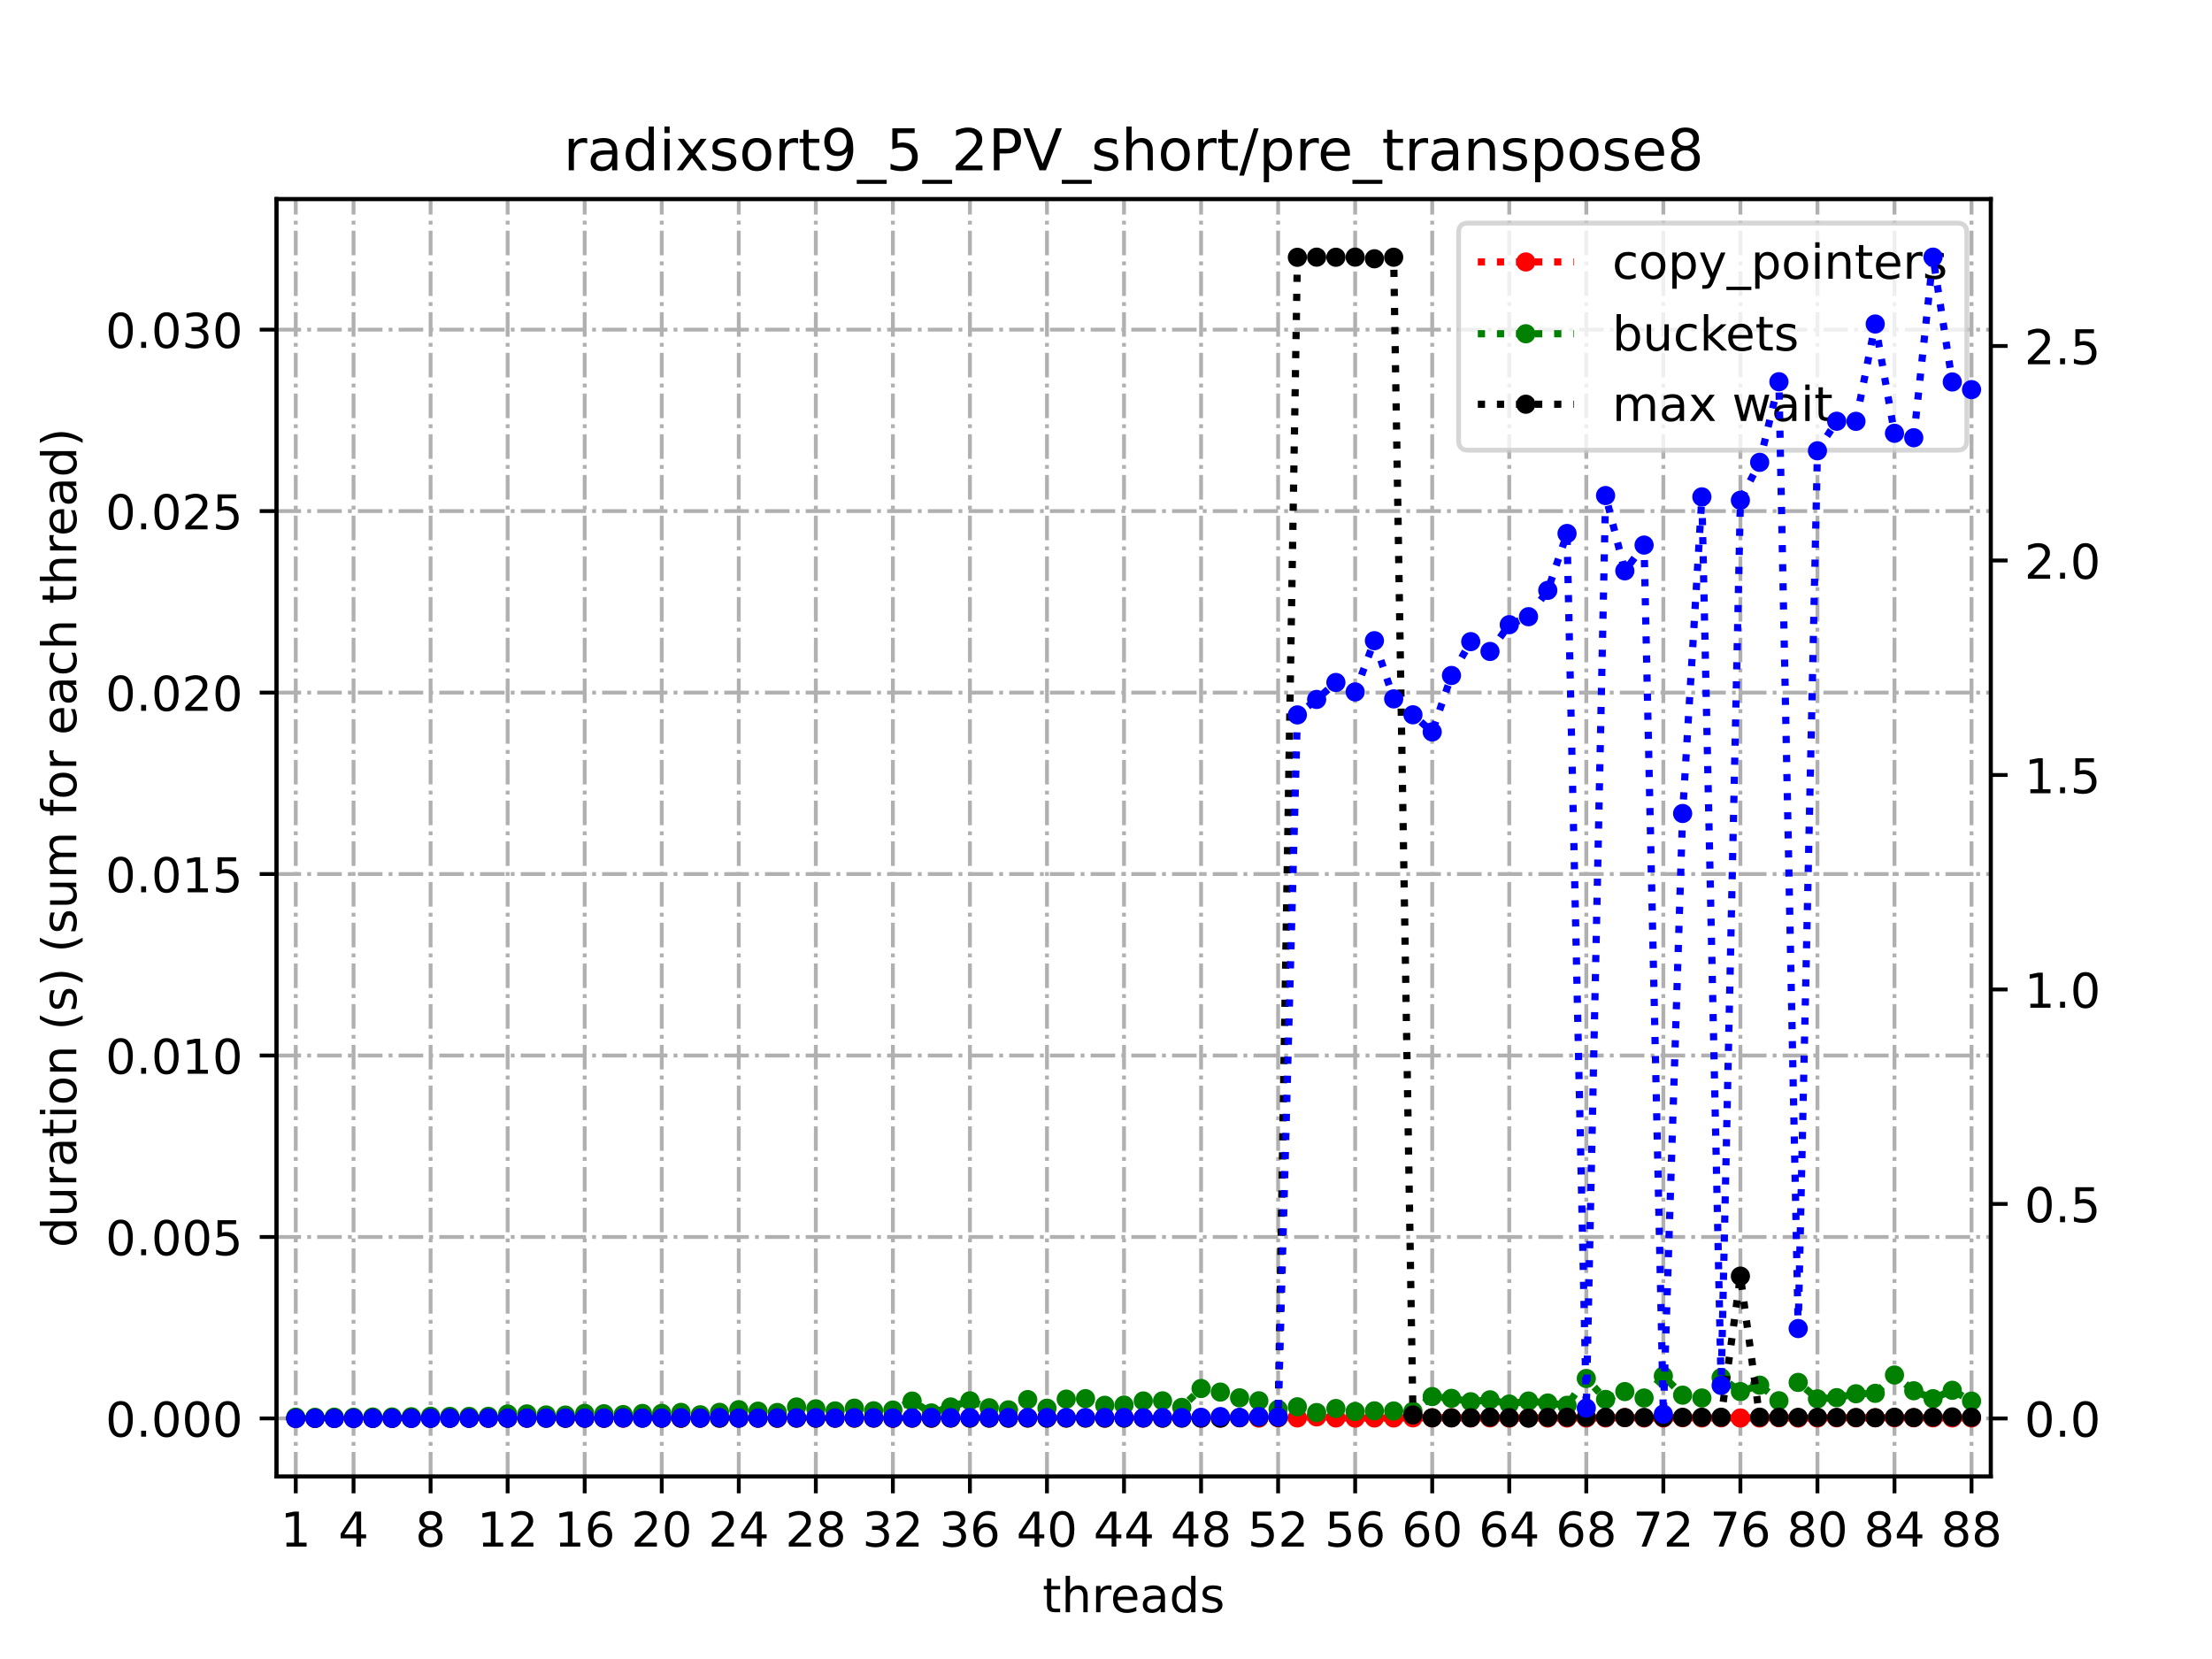 <?xml version="1.0" encoding="utf-8" standalone="no"?>
<!DOCTYPE svg PUBLIC "-//W3C//DTD SVG 1.1//EN"
  "http://www.w3.org/Graphics/SVG/1.1/DTD/svg11.dtd">
<!-- Created with matplotlib (https://matplotlib.org/) -->
<svg height="345.6pt" version="1.1" viewBox="0 0 460.8 345.6" width="460.8pt" xmlns="http://www.w3.org/2000/svg" xmlns:xlink="http://www.w3.org/1999/xlink">
 <defs>
  <style type="text/css">*{stroke-linecap:butt;stroke-linejoin:round;}</style>
 </defs>
 <g id="figure_1">
  <g id="patch_1">
   <path d="M 0 345.6 
L 460.8 345.6 
L 460.8 0 
L 0 0 
z
" style="fill:#ffffff;"/>
  </g>
  <g id="axes_1">
   <g id="patch_2">
    <path d="M 57.6 307.584 
L 414.72 307.584 
L 414.72 41.472 
L 57.6 41.472 
z
" style="fill:#ffffff;"/>
   </g>
   <g id="matplotlib.axis_1">
    <g id="xtick_1">
     <g id="line2d_1">
      <path clip-path="url(#p7353aa696b)" d="M 61.613 307.584 
L 61.613 41.472 
" style="fill:none;stroke:#b0b0b0;stroke-dasharray:5.12,1.28,0.8,1.28;stroke-dashoffset:0;stroke-width:0.8;"/>
     </g>
     <g id="line2d_2">
      <defs>
       <path d="M 0 0 
L 0 3.5 
" id="mbbfabd9e97" style="stroke:#000000;stroke-width:0.8;"/>
      </defs>
      <g>
       <use style="stroke:#000000;stroke-width:0.8;" x="61.613" xlink:href="#mbbfabd9e97" y="307.584"/>
      </g>
     </g>
     <g id="text_1">
      <!-- 1 -->
      <g transform="translate(58.431 322.182)scale(0.1 -0.1)">
       <defs>
        <path d="M 12.406 8.297 
L 28.516 8.297 
L 28.516 63.922 
L 10.984 60.406 
L 10.984 69.391 
L 28.422 72.906 
L 38.281 72.906 
L 38.281 8.297 
L 54.391 8.297 
L 54.391 0 
L 12.406 0 
z
" id="DejaVuSans-49"/>
       </defs>
       <use xlink:href="#DejaVuSans-49"/>
      </g>
     </g>
    </g>
    <g id="xtick_2">
     <g id="line2d_3">
      <path clip-path="url(#p7353aa696b)" d="M 73.65 307.584 
L 73.65 41.472 
" style="fill:none;stroke:#b0b0b0;stroke-dasharray:5.12,1.28,0.8,1.28;stroke-dashoffset:0;stroke-width:0.8;"/>
     </g>
     <g id="line2d_4">
      <g>
       <use style="stroke:#000000;stroke-width:0.8;" x="73.65" xlink:href="#mbbfabd9e97" y="307.584"/>
      </g>
     </g>
     <g id="text_2">
      <!-- 4 -->
      <g transform="translate(70.469 322.182)scale(0.1 -0.1)">
       <defs>
        <path d="M 37.797 64.312 
L 12.891 25.391 
L 37.797 25.391 
z
M 35.203 72.906 
L 47.609 72.906 
L 47.609 25.391 
L 58.016 25.391 
L 58.016 17.188 
L 47.609 17.188 
L 47.609 0 
L 37.797 0 
L 37.797 17.188 
L 4.891 17.188 
L 4.891 26.703 
z
" id="DejaVuSans-52"/>
       </defs>
       <use xlink:href="#DejaVuSans-52"/>
      </g>
     </g>
    </g>
    <g id="xtick_3">
     <g id="line2d_5">
      <path clip-path="url(#p7353aa696b)" d="M 89.701 307.584 
L 89.701 41.472 
" style="fill:none;stroke:#b0b0b0;stroke-dasharray:5.12,1.28,0.8,1.28;stroke-dashoffset:0;stroke-width:0.8;"/>
     </g>
     <g id="line2d_6">
      <g>
       <use style="stroke:#000000;stroke-width:0.8;" x="89.701" xlink:href="#mbbfabd9e97" y="307.584"/>
      </g>
     </g>
     <g id="text_3">
      <!-- 8 -->
      <g transform="translate(86.519 322.182)scale(0.1 -0.1)">
       <defs>
        <path d="M 31.781 34.625 
Q 24.75 34.625 20.719 30.859 
Q 16.703 27.094 16.703 20.516 
Q 16.703 13.922 20.719 10.156 
Q 24.75 6.391 31.781 6.391 
Q 38.812 6.391 42.859 10.172 
Q 46.922 13.969 46.922 20.516 
Q 46.922 27.094 42.891 30.859 
Q 38.875 34.625 31.781 34.625 
z
M 21.922 38.812 
Q 15.578 40.375 12.031 44.719 
Q 8.5 49.078 8.5 55.328 
Q 8.5 64.062 14.719 69.141 
Q 20.953 74.219 31.781 74.219 
Q 42.672 74.219 48.875 69.141 
Q 55.078 64.062 55.078 55.328 
Q 55.078 49.078 51.531 44.719 
Q 48 40.375 41.703 38.812 
Q 48.828 37.156 52.797 32.312 
Q 56.781 27.484 56.781 20.516 
Q 56.781 9.906 50.312 4.234 
Q 43.844 -1.422 31.781 -1.422 
Q 19.734 -1.422 13.25 4.234 
Q 6.781 9.906 6.781 20.516 
Q 6.781 27.484 10.781 32.312 
Q 14.797 37.156 21.922 38.812 
z
M 18.312 54.391 
Q 18.312 48.734 21.844 45.562 
Q 25.391 42.391 31.781 42.391 
Q 38.141 42.391 41.719 45.562 
Q 45.312 48.734 45.312 54.391 
Q 45.312 60.062 41.719 63.234 
Q 38.141 66.406 31.781 66.406 
Q 25.391 66.406 21.844 63.234 
Q 18.312 60.062 18.312 54.391 
z
" id="DejaVuSans-56"/>
       </defs>
       <use xlink:href="#DejaVuSans-56"/>
      </g>
     </g>
    </g>
    <g id="xtick_4">
     <g id="line2d_7">
      <path clip-path="url(#p7353aa696b)" d="M 105.751 307.584 
L 105.751 41.472 
" style="fill:none;stroke:#b0b0b0;stroke-dasharray:5.12,1.28,0.8,1.28;stroke-dashoffset:0;stroke-width:0.8;"/>
     </g>
     <g id="line2d_8">
      <g>
       <use style="stroke:#000000;stroke-width:0.8;" x="105.751" xlink:href="#mbbfabd9e97" y="307.584"/>
      </g>
     </g>
     <g id="text_4">
      <!-- 12 -->
      <g transform="translate(99.389 322.182)scale(0.1 -0.1)">
       <defs>
        <path d="M 19.188 8.297 
L 53.609 8.297 
L 53.609 0 
L 7.328 0 
L 7.328 8.297 
Q 12.938 14.109 22.625 23.891 
Q 32.328 33.688 34.812 36.531 
Q 39.547 41.844 41.422 45.531 
Q 43.312 49.219 43.312 52.781 
Q 43.312 58.594 39.234 62.25 
Q 35.156 65.922 28.609 65.922 
Q 23.969 65.922 18.812 64.312 
Q 13.672 62.703 7.812 59.422 
L 7.812 69.391 
Q 13.766 71.781 18.938 73 
Q 24.125 74.219 28.422 74.219 
Q 39.75 74.219 46.484 68.547 
Q 53.219 62.891 53.219 53.422 
Q 53.219 48.922 51.531 44.891 
Q 49.859 40.875 45.406 35.406 
Q 44.188 33.984 37.641 27.219 
Q 31.109 20.453 19.188 8.297 
z
" id="DejaVuSans-50"/>
       </defs>
       <use xlink:href="#DejaVuSans-49"/>
       <use x="63.623" xlink:href="#DejaVuSans-50"/>
      </g>
     </g>
    </g>
    <g id="xtick_5">
     <g id="line2d_9">
      <path clip-path="url(#p7353aa696b)" d="M 121.801 307.584 
L 121.801 41.472 
" style="fill:none;stroke:#b0b0b0;stroke-dasharray:5.12,1.28,0.8,1.28;stroke-dashoffset:0;stroke-width:0.8;"/>
     </g>
     <g id="line2d_10">
      <g>
       <use style="stroke:#000000;stroke-width:0.8;" x="121.801" xlink:href="#mbbfabd9e97" y="307.584"/>
      </g>
     </g>
     <g id="text_5">
      <!-- 16 -->
      <g transform="translate(115.439 322.182)scale(0.1 -0.1)">
       <defs>
        <path d="M 33.016 40.375 
Q 26.375 40.375 22.484 35.828 
Q 18.609 31.297 18.609 23.391 
Q 18.609 15.531 22.484 10.953 
Q 26.375 6.391 33.016 6.391 
Q 39.656 6.391 43.531 10.953 
Q 47.406 15.531 47.406 23.391 
Q 47.406 31.297 43.531 35.828 
Q 39.656 40.375 33.016 40.375 
z
M 52.594 71.297 
L 52.594 62.312 
Q 48.875 64.062 45.094 64.984 
Q 41.312 65.922 37.594 65.922 
Q 27.828 65.922 22.672 59.328 
Q 17.531 52.734 16.797 39.406 
Q 19.672 43.656 24.016 45.922 
Q 28.375 48.188 33.594 48.188 
Q 44.578 48.188 50.953 41.516 
Q 57.328 34.859 57.328 23.391 
Q 57.328 12.156 50.688 5.359 
Q 44.047 -1.422 33.016 -1.422 
Q 20.359 -1.422 13.672 8.266 
Q 6.984 17.969 6.984 36.375 
Q 6.984 53.656 15.188 63.938 
Q 23.391 74.219 37.203 74.219 
Q 40.922 74.219 44.703 73.484 
Q 48.484 72.75 52.594 71.297 
z
" id="DejaVuSans-54"/>
       </defs>
       <use xlink:href="#DejaVuSans-49"/>
       <use x="63.623" xlink:href="#DejaVuSans-54"/>
      </g>
     </g>
    </g>
    <g id="xtick_6">
     <g id="line2d_11">
      <path clip-path="url(#p7353aa696b)" d="M 137.852 307.584 
L 137.852 41.472 
" style="fill:none;stroke:#b0b0b0;stroke-dasharray:5.12,1.28,0.8,1.28;stroke-dashoffset:0;stroke-width:0.8;"/>
     </g>
     <g id="line2d_12">
      <g>
       <use style="stroke:#000000;stroke-width:0.8;" x="137.852" xlink:href="#mbbfabd9e97" y="307.584"/>
      </g>
     </g>
     <g id="text_6">
      <!-- 20 -->
      <g transform="translate(131.489 322.182)scale(0.1 -0.1)">
       <defs>
        <path d="M 31.781 66.406 
Q 24.172 66.406 20.328 58.906 
Q 16.5 51.422 16.5 36.375 
Q 16.5 21.391 20.328 13.891 
Q 24.172 6.391 31.781 6.391 
Q 39.453 6.391 43.281 13.891 
Q 47.125 21.391 47.125 36.375 
Q 47.125 51.422 43.281 58.906 
Q 39.453 66.406 31.781 66.406 
z
M 31.781 74.219 
Q 44.047 74.219 50.516 64.516 
Q 56.984 54.828 56.984 36.375 
Q 56.984 17.969 50.516 8.266 
Q 44.047 -1.422 31.781 -1.422 
Q 19.531 -1.422 13.062 8.266 
Q 6.594 17.969 6.594 36.375 
Q 6.594 54.828 13.062 64.516 
Q 19.531 74.219 31.781 74.219 
z
" id="DejaVuSans-48"/>
       </defs>
       <use xlink:href="#DejaVuSans-50"/>
       <use x="63.623" xlink:href="#DejaVuSans-48"/>
      </g>
     </g>
    </g>
    <g id="xtick_7">
     <g id="line2d_13">
      <path clip-path="url(#p7353aa696b)" d="M 153.902 307.584 
L 153.902 41.472 
" style="fill:none;stroke:#b0b0b0;stroke-dasharray:5.12,1.28,0.8,1.28;stroke-dashoffset:0;stroke-width:0.8;"/>
     </g>
     <g id="line2d_14">
      <g>
       <use style="stroke:#000000;stroke-width:0.8;" x="153.902" xlink:href="#mbbfabd9e97" y="307.584"/>
      </g>
     </g>
     <g id="text_7">
      <!-- 24 -->
      <g transform="translate(147.54 322.182)scale(0.1 -0.1)">
       <use xlink:href="#DejaVuSans-50"/>
       <use x="63.623" xlink:href="#DejaVuSans-52"/>
      </g>
     </g>
    </g>
    <g id="xtick_8">
     <g id="line2d_15">
      <path clip-path="url(#p7353aa696b)" d="M 169.952 307.584 
L 169.952 41.472 
" style="fill:none;stroke:#b0b0b0;stroke-dasharray:5.12,1.28,0.8,1.28;stroke-dashoffset:0;stroke-width:0.8;"/>
     </g>
     <g id="line2d_16">
      <g>
       <use style="stroke:#000000;stroke-width:0.8;" x="169.952" xlink:href="#mbbfabd9e97" y="307.584"/>
      </g>
     </g>
     <g id="text_8">
      <!-- 28 -->
      <g transform="translate(163.59 322.182)scale(0.1 -0.1)">
       <use xlink:href="#DejaVuSans-50"/>
       <use x="63.623" xlink:href="#DejaVuSans-56"/>
      </g>
     </g>
    </g>
    <g id="xtick_9">
     <g id="line2d_17">
      <path clip-path="url(#p7353aa696b)" d="M 186.003 307.584 
L 186.003 41.472 
" style="fill:none;stroke:#b0b0b0;stroke-dasharray:5.12,1.28,0.8,1.28;stroke-dashoffset:0;stroke-width:0.8;"/>
     </g>
     <g id="line2d_18">
      <g>
       <use style="stroke:#000000;stroke-width:0.8;" x="186.003" xlink:href="#mbbfabd9e97" y="307.584"/>
      </g>
     </g>
     <g id="text_9">
      <!-- 32 -->
      <g transform="translate(179.64 322.182)scale(0.1 -0.1)">
       <defs>
        <path d="M 40.578 39.312 
Q 47.656 37.797 51.625 33 
Q 55.609 28.219 55.609 21.188 
Q 55.609 10.406 48.188 4.484 
Q 40.766 -1.422 27.094 -1.422 
Q 22.516 -1.422 17.656 -0.516 
Q 12.797 0.391 7.625 2.203 
L 7.625 11.719 
Q 11.719 9.328 16.594 8.109 
Q 21.484 6.891 26.812 6.891 
Q 36.078 6.891 40.938 10.547 
Q 45.797 14.203 45.797 21.188 
Q 45.797 27.641 41.281 31.266 
Q 36.766 34.906 28.719 34.906 
L 20.219 34.906 
L 20.219 43.016 
L 29.109 43.016 
Q 36.375 43.016 40.234 45.922 
Q 44.094 48.828 44.094 54.297 
Q 44.094 59.906 40.109 62.906 
Q 36.141 65.922 28.719 65.922 
Q 24.656 65.922 20.016 65.031 
Q 15.375 64.156 9.812 62.312 
L 9.812 71.094 
Q 15.438 72.656 20.344 73.438 
Q 25.25 74.219 29.594 74.219 
Q 40.828 74.219 47.359 69.109 
Q 53.906 64.016 53.906 55.328 
Q 53.906 49.266 50.438 45.094 
Q 46.969 40.922 40.578 39.312 
z
" id="DejaVuSans-51"/>
       </defs>
       <use xlink:href="#DejaVuSans-51"/>
       <use x="63.623" xlink:href="#DejaVuSans-50"/>
      </g>
     </g>
    </g>
    <g id="xtick_10">
     <g id="line2d_19">
      <path clip-path="url(#p7353aa696b)" d="M 202.053 307.584 
L 202.053 41.472 
" style="fill:none;stroke:#b0b0b0;stroke-dasharray:5.12,1.28,0.8,1.28;stroke-dashoffset:0;stroke-width:0.8;"/>
     </g>
     <g id="line2d_20">
      <g>
       <use style="stroke:#000000;stroke-width:0.8;" x="202.053" xlink:href="#mbbfabd9e97" y="307.584"/>
      </g>
     </g>
     <g id="text_10">
      <!-- 36 -->
      <g transform="translate(195.691 322.182)scale(0.1 -0.1)">
       <use xlink:href="#DejaVuSans-51"/>
       <use x="63.623" xlink:href="#DejaVuSans-54"/>
      </g>
     </g>
    </g>
    <g id="xtick_11">
     <g id="line2d_21">
      <path clip-path="url(#p7353aa696b)" d="M 218.103 307.584 
L 218.103 41.472 
" style="fill:none;stroke:#b0b0b0;stroke-dasharray:5.12,1.28,0.8,1.28;stroke-dashoffset:0;stroke-width:0.8;"/>
     </g>
     <g id="line2d_22">
      <g>
       <use style="stroke:#000000;stroke-width:0.8;" x="218.103" xlink:href="#mbbfabd9e97" y="307.584"/>
      </g>
     </g>
     <g id="text_11">
      <!-- 40 -->
      <g transform="translate(211.741 322.182)scale(0.1 -0.1)">
       <use xlink:href="#DejaVuSans-52"/>
       <use x="63.623" xlink:href="#DejaVuSans-48"/>
      </g>
     </g>
    </g>
    <g id="xtick_12">
     <g id="line2d_23">
      <path clip-path="url(#p7353aa696b)" d="M 234.154 307.584 
L 234.154 41.472 
" style="fill:none;stroke:#b0b0b0;stroke-dasharray:5.12,1.28,0.8,1.28;stroke-dashoffset:0;stroke-width:0.8;"/>
     </g>
     <g id="line2d_24">
      <g>
       <use style="stroke:#000000;stroke-width:0.8;" x="234.154" xlink:href="#mbbfabd9e97" y="307.584"/>
      </g>
     </g>
     <g id="text_12">
      <!-- 44 -->
      <g transform="translate(227.791 322.182)scale(0.1 -0.1)">
       <use xlink:href="#DejaVuSans-52"/>
       <use x="63.623" xlink:href="#DejaVuSans-52"/>
      </g>
     </g>
    </g>
    <g id="xtick_13">
     <g id="line2d_25">
      <path clip-path="url(#p7353aa696b)" d="M 250.204 307.584 
L 250.204 41.472 
" style="fill:none;stroke:#b0b0b0;stroke-dasharray:5.12,1.28,0.8,1.28;stroke-dashoffset:0;stroke-width:0.8;"/>
     </g>
     <g id="line2d_26">
      <g>
       <use style="stroke:#000000;stroke-width:0.8;" x="250.204" xlink:href="#mbbfabd9e97" y="307.584"/>
      </g>
     </g>
     <g id="text_13">
      <!-- 48 -->
      <g transform="translate(243.842 322.182)scale(0.1 -0.1)">
       <use xlink:href="#DejaVuSans-52"/>
       <use x="63.623" xlink:href="#DejaVuSans-56"/>
      </g>
     </g>
    </g>
    <g id="xtick_14">
     <g id="line2d_27">
      <path clip-path="url(#p7353aa696b)" d="M 266.254 307.584 
L 266.254 41.472 
" style="fill:none;stroke:#b0b0b0;stroke-dasharray:5.12,1.28,0.8,1.28;stroke-dashoffset:0;stroke-width:0.8;"/>
     </g>
     <g id="line2d_28">
      <g>
       <use style="stroke:#000000;stroke-width:0.8;" x="266.254" xlink:href="#mbbfabd9e97" y="307.584"/>
      </g>
     </g>
     <g id="text_14">
      <!-- 52 -->
      <g transform="translate(259.892 322.182)scale(0.1 -0.1)">
       <defs>
        <path d="M 10.797 72.906 
L 49.516 72.906 
L 49.516 64.594 
L 19.828 64.594 
L 19.828 46.734 
Q 21.969 47.469 24.109 47.828 
Q 26.266 48.188 28.422 48.188 
Q 40.625 48.188 47.75 41.5 
Q 54.891 34.812 54.891 23.391 
Q 54.891 11.625 47.562 5.094 
Q 40.234 -1.422 26.906 -1.422 
Q 22.312 -1.422 17.547 -0.641 
Q 12.797 0.141 7.719 1.703 
L 7.719 11.625 
Q 12.109 9.234 16.797 8.062 
Q 21.484 6.891 26.703 6.891 
Q 35.156 6.891 40.078 11.328 
Q 45.016 15.766 45.016 23.391 
Q 45.016 31 40.078 35.438 
Q 35.156 39.891 26.703 39.891 
Q 22.75 39.891 18.812 39.016 
Q 14.891 38.141 10.797 36.281 
z
" id="DejaVuSans-53"/>
       </defs>
       <use xlink:href="#DejaVuSans-53"/>
       <use x="63.623" xlink:href="#DejaVuSans-50"/>
      </g>
     </g>
    </g>
    <g id="xtick_15">
     <g id="line2d_29">
      <path clip-path="url(#p7353aa696b)" d="M 282.305 307.584 
L 282.305 41.472 
" style="fill:none;stroke:#b0b0b0;stroke-dasharray:5.12,1.28,0.8,1.28;stroke-dashoffset:0;stroke-width:0.8;"/>
     </g>
     <g id="line2d_30">
      <g>
       <use style="stroke:#000000;stroke-width:0.8;" x="282.305" xlink:href="#mbbfabd9e97" y="307.584"/>
      </g>
     </g>
     <g id="text_15">
      <!-- 56 -->
      <g transform="translate(275.942 322.182)scale(0.1 -0.1)">
       <use xlink:href="#DejaVuSans-53"/>
       <use x="63.623" xlink:href="#DejaVuSans-54"/>
      </g>
     </g>
    </g>
    <g id="xtick_16">
     <g id="line2d_31">
      <path clip-path="url(#p7353aa696b)" d="M 298.355 307.584 
L 298.355 41.472 
" style="fill:none;stroke:#b0b0b0;stroke-dasharray:5.12,1.28,0.8,1.28;stroke-dashoffset:0;stroke-width:0.8;"/>
     </g>
     <g id="line2d_32">
      <g>
       <use style="stroke:#000000;stroke-width:0.8;" x="298.355" xlink:href="#mbbfabd9e97" y="307.584"/>
      </g>
     </g>
     <g id="text_16">
      <!-- 60 -->
      <g transform="translate(291.993 322.182)scale(0.1 -0.1)">
       <use xlink:href="#DejaVuSans-54"/>
       <use x="63.623" xlink:href="#DejaVuSans-48"/>
      </g>
     </g>
    </g>
    <g id="xtick_17">
     <g id="line2d_33">
      <path clip-path="url(#p7353aa696b)" d="M 314.405 307.584 
L 314.405 41.472 
" style="fill:none;stroke:#b0b0b0;stroke-dasharray:5.12,1.28,0.8,1.28;stroke-dashoffset:0;stroke-width:0.8;"/>
     </g>
     <g id="line2d_34">
      <g>
       <use style="stroke:#000000;stroke-width:0.8;" x="314.405" xlink:href="#mbbfabd9e97" y="307.584"/>
      </g>
     </g>
     <g id="text_17">
      <!-- 64 -->
      <g transform="translate(308.043 322.182)scale(0.1 -0.1)">
       <use xlink:href="#DejaVuSans-54"/>
       <use x="63.623" xlink:href="#DejaVuSans-52"/>
      </g>
     </g>
    </g>
    <g id="xtick_18">
     <g id="line2d_35">
      <path clip-path="url(#p7353aa696b)" d="M 330.456 307.584 
L 330.456 41.472 
" style="fill:none;stroke:#b0b0b0;stroke-dasharray:5.12,1.28,0.8,1.28;stroke-dashoffset:0;stroke-width:0.8;"/>
     </g>
     <g id="line2d_36">
      <g>
       <use style="stroke:#000000;stroke-width:0.8;" x="330.456" xlink:href="#mbbfabd9e97" y="307.584"/>
      </g>
     </g>
     <g id="text_18">
      <!-- 68 -->
      <g transform="translate(324.093 322.182)scale(0.1 -0.1)">
       <use xlink:href="#DejaVuSans-54"/>
       <use x="63.623" xlink:href="#DejaVuSans-56"/>
      </g>
     </g>
    </g>
    <g id="xtick_19">
     <g id="line2d_37">
      <path clip-path="url(#p7353aa696b)" d="M 346.506 307.584 
L 346.506 41.472 
" style="fill:none;stroke:#b0b0b0;stroke-dasharray:5.12,1.28,0.8,1.28;stroke-dashoffset:0;stroke-width:0.8;"/>
     </g>
     <g id="line2d_38">
      <g>
       <use style="stroke:#000000;stroke-width:0.8;" x="346.506" xlink:href="#mbbfabd9e97" y="307.584"/>
      </g>
     </g>
     <g id="text_19">
      <!-- 72 -->
      <g transform="translate(340.144 322.182)scale(0.1 -0.1)">
       <defs>
        <path d="M 8.203 72.906 
L 55.078 72.906 
L 55.078 68.703 
L 28.609 0 
L 18.312 0 
L 43.219 64.594 
L 8.203 64.594 
z
" id="DejaVuSans-55"/>
       </defs>
       <use xlink:href="#DejaVuSans-55"/>
       <use x="63.623" xlink:href="#DejaVuSans-50"/>
      </g>
     </g>
    </g>
    <g id="xtick_20">
     <g id="line2d_39">
      <path clip-path="url(#p7353aa696b)" d="M 362.556 307.584 
L 362.556 41.472 
" style="fill:none;stroke:#b0b0b0;stroke-dasharray:5.12,1.28,0.8,1.28;stroke-dashoffset:0;stroke-width:0.8;"/>
     </g>
     <g id="line2d_40">
      <g>
       <use style="stroke:#000000;stroke-width:0.8;" x="362.556" xlink:href="#mbbfabd9e97" y="307.584"/>
      </g>
     </g>
     <g id="text_20">
      <!-- 76 -->
      <g transform="translate(356.194 322.182)scale(0.1 -0.1)">
       <use xlink:href="#DejaVuSans-55"/>
       <use x="63.623" xlink:href="#DejaVuSans-54"/>
      </g>
     </g>
    </g>
    <g id="xtick_21">
     <g id="line2d_41">
      <path clip-path="url(#p7353aa696b)" d="M 378.607 307.584 
L 378.607 41.472 
" style="fill:none;stroke:#b0b0b0;stroke-dasharray:5.12,1.28,0.8,1.28;stroke-dashoffset:0;stroke-width:0.8;"/>
     </g>
     <g id="line2d_42">
      <g>
       <use style="stroke:#000000;stroke-width:0.8;" x="378.607" xlink:href="#mbbfabd9e97" y="307.584"/>
      </g>
     </g>
     <g id="text_21">
      <!-- 80 -->
      <g transform="translate(372.244 322.182)scale(0.1 -0.1)">
       <use xlink:href="#DejaVuSans-56"/>
       <use x="63.623" xlink:href="#DejaVuSans-48"/>
      </g>
     </g>
    </g>
    <g id="xtick_22">
     <g id="line2d_43">
      <path clip-path="url(#p7353aa696b)" d="M 394.657 307.584 
L 394.657 41.472 
" style="fill:none;stroke:#b0b0b0;stroke-dasharray:5.12,1.28,0.8,1.28;stroke-dashoffset:0;stroke-width:0.8;"/>
     </g>
     <g id="line2d_44">
      <g>
       <use style="stroke:#000000;stroke-width:0.8;" x="394.657" xlink:href="#mbbfabd9e97" y="307.584"/>
      </g>
     </g>
     <g id="text_22">
      <!-- 84 -->
      <g transform="translate(388.295 322.182)scale(0.1 -0.1)">
       <use xlink:href="#DejaVuSans-56"/>
       <use x="63.623" xlink:href="#DejaVuSans-52"/>
      </g>
     </g>
    </g>
    <g id="xtick_23">
     <g id="line2d_45">
      <path clip-path="url(#p7353aa696b)" d="M 410.707 307.584 
L 410.707 41.472 
" style="fill:none;stroke:#b0b0b0;stroke-dasharray:5.12,1.28,0.8,1.28;stroke-dashoffset:0;stroke-width:0.8;"/>
     </g>
     <g id="line2d_46">
      <g>
       <use style="stroke:#000000;stroke-width:0.8;" x="410.707" xlink:href="#mbbfabd9e97" y="307.584"/>
      </g>
     </g>
     <g id="text_23">
      <!-- 88 -->
      <g transform="translate(404.345 322.182)scale(0.1 -0.1)">
       <use xlink:href="#DejaVuSans-56"/>
       <use x="63.623" xlink:href="#DejaVuSans-56"/>
      </g>
     </g>
    </g>
    <g id="text_24">
     <!-- threads -->
     <g transform="translate(217.169 335.861)scale(0.1 -0.1)">
      <defs>
       <path d="M 18.312 70.219 
L 18.312 54.688 
L 36.812 54.688 
L 36.812 47.703 
L 18.312 47.703 
L 18.312 18.016 
Q 18.312 11.328 20.141 9.422 
Q 21.969 7.516 27.594 7.516 
L 36.812 7.516 
L 36.812 0 
L 27.594 0 
Q 17.188 0 13.234 3.875 
Q 9.281 7.766 9.281 18.016 
L 9.281 47.703 
L 2.688 47.703 
L 2.688 54.688 
L 9.281 54.688 
L 9.281 70.219 
z
" id="DejaVuSans-116"/>
       <path d="M 54.891 33.016 
L 54.891 0 
L 45.906 0 
L 45.906 32.719 
Q 45.906 40.484 42.875 44.328 
Q 39.844 48.188 33.797 48.188 
Q 26.516 48.188 22.312 43.547 
Q 18.109 38.922 18.109 30.906 
L 18.109 0 
L 9.078 0 
L 9.078 75.984 
L 18.109 75.984 
L 18.109 46.188 
Q 21.344 51.125 25.703 53.562 
Q 30.078 56 35.797 56 
Q 45.219 56 50.047 50.172 
Q 54.891 44.344 54.891 33.016 
z
" id="DejaVuSans-104"/>
       <path d="M 41.109 46.297 
Q 39.594 47.172 37.812 47.578 
Q 36.031 48 33.891 48 
Q 26.266 48 22.188 43.047 
Q 18.109 38.094 18.109 28.812 
L 18.109 0 
L 9.078 0 
L 9.078 54.688 
L 18.109 54.688 
L 18.109 46.188 
Q 20.953 51.172 25.484 53.578 
Q 30.031 56 36.531 56 
Q 37.453 56 38.578 55.875 
Q 39.703 55.766 41.062 55.516 
z
" id="DejaVuSans-114"/>
       <path d="M 56.203 29.594 
L 56.203 25.203 
L 14.891 25.203 
Q 15.484 15.922 20.484 11.062 
Q 25.484 6.203 34.422 6.203 
Q 39.594 6.203 44.453 7.469 
Q 49.312 8.734 54.109 11.281 
L 54.109 2.781 
Q 49.266 0.734 44.188 -0.344 
Q 39.109 -1.422 33.891 -1.422 
Q 20.797 -1.422 13.156 6.188 
Q 5.516 13.812 5.516 26.812 
Q 5.516 40.234 12.766 48.109 
Q 20.016 56 32.328 56 
Q 43.359 56 49.781 48.891 
Q 56.203 41.797 56.203 29.594 
z
M 47.219 32.234 
Q 47.125 39.594 43.094 43.984 
Q 39.062 48.391 32.422 48.391 
Q 24.906 48.391 20.391 44.141 
Q 15.875 39.891 15.188 32.172 
z
" id="DejaVuSans-101"/>
       <path d="M 34.281 27.484 
Q 23.391 27.484 19.188 25 
Q 14.984 22.516 14.984 16.5 
Q 14.984 11.719 18.141 8.906 
Q 21.297 6.109 26.703 6.109 
Q 34.188 6.109 38.703 11.406 
Q 43.219 16.703 43.219 25.484 
L 43.219 27.484 
z
M 52.203 31.203 
L 52.203 0 
L 43.219 0 
L 43.219 8.297 
Q 40.141 3.328 35.547 0.953 
Q 30.953 -1.422 24.312 -1.422 
Q 15.922 -1.422 10.953 3.297 
Q 6 8.016 6 15.922 
Q 6 25.141 12.172 29.828 
Q 18.359 34.516 30.609 34.516 
L 43.219 34.516 
L 43.219 35.406 
Q 43.219 41.609 39.141 45 
Q 35.062 48.391 27.688 48.391 
Q 23 48.391 18.547 47.266 
Q 14.109 46.141 10.016 43.891 
L 10.016 52.203 
Q 14.938 54.109 19.578 55.047 
Q 24.219 56 28.609 56 
Q 40.484 56 46.344 49.844 
Q 52.203 43.703 52.203 31.203 
z
" id="DejaVuSans-97"/>
       <path d="M 45.406 46.391 
L 45.406 75.984 
L 54.391 75.984 
L 54.391 0 
L 45.406 0 
L 45.406 8.203 
Q 42.578 3.328 38.25 0.953 
Q 33.938 -1.422 27.875 -1.422 
Q 17.969 -1.422 11.734 6.484 
Q 5.516 14.406 5.516 27.297 
Q 5.516 40.188 11.734 48.094 
Q 17.969 56 27.875 56 
Q 33.938 56 38.25 53.625 
Q 42.578 51.266 45.406 46.391 
z
M 14.797 27.297 
Q 14.797 17.391 18.875 11.75 
Q 22.953 6.109 30.078 6.109 
Q 37.203 6.109 41.297 11.75 
Q 45.406 17.391 45.406 27.297 
Q 45.406 37.203 41.297 42.844 
Q 37.203 48.484 30.078 48.484 
Q 22.953 48.484 18.875 42.844 
Q 14.797 37.203 14.797 27.297 
z
" id="DejaVuSans-100"/>
       <path d="M 44.281 53.078 
L 44.281 44.578 
Q 40.484 46.531 36.375 47.5 
Q 32.281 48.484 27.875 48.484 
Q 21.188 48.484 17.844 46.438 
Q 14.5 44.391 14.5 40.281 
Q 14.5 37.156 16.891 35.375 
Q 19.281 33.594 26.516 31.984 
L 29.594 31.297 
Q 39.156 29.25 43.188 25.516 
Q 47.219 21.781 47.219 15.094 
Q 47.219 7.469 41.188 3.016 
Q 35.156 -1.422 24.609 -1.422 
Q 20.219 -1.422 15.453 -0.562 
Q 10.688 0.297 5.422 2 
L 5.422 11.281 
Q 10.406 8.688 15.234 7.391 
Q 20.062 6.109 24.812 6.109 
Q 31.156 6.109 34.562 8.281 
Q 37.984 10.453 37.984 14.406 
Q 37.984 18.062 35.516 20.016 
Q 33.062 21.969 24.703 23.781 
L 21.578 24.516 
Q 13.234 26.266 9.516 29.906 
Q 5.812 33.547 5.812 39.891 
Q 5.812 47.609 11.281 51.797 
Q 16.75 56 26.812 56 
Q 31.781 56 36.172 55.266 
Q 40.578 54.547 44.281 53.078 
z
" id="DejaVuSans-115"/>
      </defs>
      <use xlink:href="#DejaVuSans-116"/>
      <use x="39.209" xlink:href="#DejaVuSans-104"/>
      <use x="102.588" xlink:href="#DejaVuSans-114"/>
      <use x="141.451" xlink:href="#DejaVuSans-101"/>
      <use x="202.975" xlink:href="#DejaVuSans-97"/>
      <use x="264.254" xlink:href="#DejaVuSans-100"/>
      <use x="327.73" xlink:href="#DejaVuSans-115"/>
     </g>
    </g>
   </g>
   <g id="matplotlib.axis_2">
    <g id="ytick_1">
     <g id="line2d_47">
      <path clip-path="url(#p7353aa696b)" d="M 57.6 295.488 
L 414.72 295.488 
" style="fill:none;stroke:#b0b0b0;stroke-dasharray:5.12,1.28,0.8,1.28;stroke-dashoffset:0;stroke-width:0.8;"/>
     </g>
     <g id="line2d_48">
      <defs>
       <path d="M 0 0 
L -3.5 0 
" id="m902b52ea31" style="stroke:#000000;stroke-width:0.8;"/>
      </defs>
      <g>
       <use style="stroke:#000000;stroke-width:0.8;" x="57.6" xlink:href="#m902b52ea31" y="295.488"/>
      </g>
     </g>
     <g id="text_25">
      <!-- 0.000 -->
      <g transform="translate(21.972 299.287)scale(0.1 -0.1)">
       <defs>
        <path d="M 10.688 12.406 
L 21 12.406 
L 21 0 
L 10.688 0 
z
" id="DejaVuSans-46"/>
       </defs>
       <use xlink:href="#DejaVuSans-48"/>
       <use x="63.623" xlink:href="#DejaVuSans-46"/>
       <use x="95.41" xlink:href="#DejaVuSans-48"/>
       <use x="159.033" xlink:href="#DejaVuSans-48"/>
       <use x="222.656" xlink:href="#DejaVuSans-48"/>
      </g>
     </g>
    </g>
    <g id="ytick_2">
     <g id="line2d_49">
      <path clip-path="url(#p7353aa696b)" d="M 57.6 257.685 
L 414.72 257.685 
" style="fill:none;stroke:#b0b0b0;stroke-dasharray:5.12,1.28,0.8,1.28;stroke-dashoffset:0;stroke-width:0.8;"/>
     </g>
     <g id="line2d_50">
      <g>
       <use style="stroke:#000000;stroke-width:0.8;" x="57.6" xlink:href="#m902b52ea31" y="257.685"/>
      </g>
     </g>
     <g id="text_26">
      <!-- 0.005 -->
      <g transform="translate(21.972 261.484)scale(0.1 -0.1)">
       <use xlink:href="#DejaVuSans-48"/>
       <use x="63.623" xlink:href="#DejaVuSans-46"/>
       <use x="95.41" xlink:href="#DejaVuSans-48"/>
       <use x="159.033" xlink:href="#DejaVuSans-48"/>
       <use x="222.656" xlink:href="#DejaVuSans-53"/>
      </g>
     </g>
    </g>
    <g id="ytick_3">
     <g id="line2d_51">
      <path clip-path="url(#p7353aa696b)" d="M 57.6 219.881 
L 414.72 219.881 
" style="fill:none;stroke:#b0b0b0;stroke-dasharray:5.12,1.28,0.8,1.28;stroke-dashoffset:0;stroke-width:0.8;"/>
     </g>
     <g id="line2d_52">
      <g>
       <use style="stroke:#000000;stroke-width:0.8;" x="57.6" xlink:href="#m902b52ea31" y="219.881"/>
      </g>
     </g>
     <g id="text_27">
      <!-- 0.010 -->
      <g transform="translate(21.972 223.681)scale(0.1 -0.1)">
       <use xlink:href="#DejaVuSans-48"/>
       <use x="63.623" xlink:href="#DejaVuSans-46"/>
       <use x="95.41" xlink:href="#DejaVuSans-48"/>
       <use x="159.033" xlink:href="#DejaVuSans-49"/>
       <use x="222.656" xlink:href="#DejaVuSans-48"/>
      </g>
     </g>
    </g>
    <g id="ytick_4">
     <g id="line2d_53">
      <path clip-path="url(#p7353aa696b)" d="M 57.6 182.078 
L 414.72 182.078 
" style="fill:none;stroke:#b0b0b0;stroke-dasharray:5.12,1.28,0.8,1.28;stroke-dashoffset:0;stroke-width:0.8;"/>
     </g>
     <g id="line2d_54">
      <g>
       <use style="stroke:#000000;stroke-width:0.8;" x="57.6" xlink:href="#m902b52ea31" y="182.078"/>
      </g>
     </g>
     <g id="text_28">
      <!-- 0.015 -->
      <g transform="translate(21.972 185.877)scale(0.1 -0.1)">
       <use xlink:href="#DejaVuSans-48"/>
       <use x="63.623" xlink:href="#DejaVuSans-46"/>
       <use x="95.41" xlink:href="#DejaVuSans-48"/>
       <use x="159.033" xlink:href="#DejaVuSans-49"/>
       <use x="222.656" xlink:href="#DejaVuSans-53"/>
      </g>
     </g>
    </g>
    <g id="ytick_5">
     <g id="line2d_55">
      <path clip-path="url(#p7353aa696b)" d="M 57.6 144.275 
L 414.72 144.275 
" style="fill:none;stroke:#b0b0b0;stroke-dasharray:5.12,1.28,0.8,1.28;stroke-dashoffset:0;stroke-width:0.8;"/>
     </g>
     <g id="line2d_56">
      <g>
       <use style="stroke:#000000;stroke-width:0.8;" x="57.6" xlink:href="#m902b52ea31" y="144.275"/>
      </g>
     </g>
     <g id="text_29">
      <!-- 0.020 -->
      <g transform="translate(21.972 148.074)scale(0.1 -0.1)">
       <use xlink:href="#DejaVuSans-48"/>
       <use x="63.623" xlink:href="#DejaVuSans-46"/>
       <use x="95.41" xlink:href="#DejaVuSans-48"/>
       <use x="159.033" xlink:href="#DejaVuSans-50"/>
       <use x="222.656" xlink:href="#DejaVuSans-48"/>
      </g>
     </g>
    </g>
    <g id="ytick_6">
     <g id="line2d_57">
      <path clip-path="url(#p7353aa696b)" d="M 57.6 106.471 
L 414.72 106.471 
" style="fill:none;stroke:#b0b0b0;stroke-dasharray:5.12,1.28,0.8,1.28;stroke-dashoffset:0;stroke-width:0.8;"/>
     </g>
     <g id="line2d_58">
      <g>
       <use style="stroke:#000000;stroke-width:0.8;" x="57.6" xlink:href="#m902b52ea31" y="106.471"/>
      </g>
     </g>
     <g id="text_30">
      <!-- 0.025 -->
      <g transform="translate(21.972 110.271)scale(0.1 -0.1)">
       <use xlink:href="#DejaVuSans-48"/>
       <use x="63.623" xlink:href="#DejaVuSans-46"/>
       <use x="95.41" xlink:href="#DejaVuSans-48"/>
       <use x="159.033" xlink:href="#DejaVuSans-50"/>
       <use x="222.656" xlink:href="#DejaVuSans-53"/>
      </g>
     </g>
    </g>
    <g id="ytick_7">
     <g id="line2d_59">
      <path clip-path="url(#p7353aa696b)" d="M 57.6 68.668 
L 414.72 68.668 
" style="fill:none;stroke:#b0b0b0;stroke-dasharray:5.12,1.28,0.8,1.28;stroke-dashoffset:0;stroke-width:0.8;"/>
     </g>
     <g id="line2d_60">
      <g>
       <use style="stroke:#000000;stroke-width:0.8;" x="57.6" xlink:href="#m902b52ea31" y="68.668"/>
      </g>
     </g>
     <g id="text_31">
      <!-- 0.030 -->
      <g transform="translate(21.972 72.467)scale(0.1 -0.1)">
       <use xlink:href="#DejaVuSans-48"/>
       <use x="63.623" xlink:href="#DejaVuSans-46"/>
       <use x="95.41" xlink:href="#DejaVuSans-48"/>
       <use x="159.033" xlink:href="#DejaVuSans-51"/>
       <use x="222.656" xlink:href="#DejaVuSans-48"/>
      </g>
     </g>
    </g>
    <g id="text_32">
     <!-- duration (s) (sum for each thread) -->
     <g transform="translate(15.892 259.885)rotate(-90)scale(0.1 -0.1)">
      <defs>
       <path d="M 8.5 21.578 
L 8.5 54.688 
L 17.484 54.688 
L 17.484 21.922 
Q 17.484 14.156 20.5 10.266 
Q 23.531 6.391 29.594 6.391 
Q 36.859 6.391 41.078 11.031 
Q 45.312 15.672 45.312 23.688 
L 45.312 54.688 
L 54.297 54.688 
L 54.297 0 
L 45.312 0 
L 45.312 8.406 
Q 42.047 3.422 37.719 1 
Q 33.406 -1.422 27.688 -1.422 
Q 18.266 -1.422 13.375 4.438 
Q 8.5 10.297 8.5 21.578 
z
M 31.109 56 
z
" id="DejaVuSans-117"/>
       <path d="M 9.422 54.688 
L 18.406 54.688 
L 18.406 0 
L 9.422 0 
z
M 9.422 75.984 
L 18.406 75.984 
L 18.406 64.594 
L 9.422 64.594 
z
" id="DejaVuSans-105"/>
       <path d="M 30.609 48.391 
Q 23.391 48.391 19.188 42.75 
Q 14.984 37.109 14.984 27.297 
Q 14.984 17.484 19.156 11.844 
Q 23.344 6.203 30.609 6.203 
Q 37.797 6.203 41.984 11.859 
Q 46.188 17.531 46.188 27.297 
Q 46.188 37.016 41.984 42.703 
Q 37.797 48.391 30.609 48.391 
z
M 30.609 56 
Q 42.328 56 49.016 48.375 
Q 55.719 40.766 55.719 27.297 
Q 55.719 13.875 49.016 6.219 
Q 42.328 -1.422 30.609 -1.422 
Q 18.844 -1.422 12.172 6.219 
Q 5.516 13.875 5.516 27.297 
Q 5.516 40.766 12.172 48.375 
Q 18.844 56 30.609 56 
z
" id="DejaVuSans-111"/>
       <path d="M 54.891 33.016 
L 54.891 0 
L 45.906 0 
L 45.906 32.719 
Q 45.906 40.484 42.875 44.328 
Q 39.844 48.188 33.797 48.188 
Q 26.516 48.188 22.312 43.547 
Q 18.109 38.922 18.109 30.906 
L 18.109 0 
L 9.078 0 
L 9.078 54.688 
L 18.109 54.688 
L 18.109 46.188 
Q 21.344 51.125 25.703 53.562 
Q 30.078 56 35.797 56 
Q 45.219 56 50.047 50.172 
Q 54.891 44.344 54.891 33.016 
z
" id="DejaVuSans-110"/>
       <path id="DejaVuSans-32"/>
       <path d="M 31 75.875 
Q 24.469 64.656 21.281 53.656 
Q 18.109 42.672 18.109 31.391 
Q 18.109 20.125 21.312 9.062 
Q 24.516 -2 31 -13.188 
L 23.188 -13.188 
Q 15.875 -1.703 12.234 9.375 
Q 8.594 20.453 8.594 31.391 
Q 8.594 42.281 12.203 53.312 
Q 15.828 64.359 23.188 75.875 
z
" id="DejaVuSans-40"/>
       <path d="M 8.016 75.875 
L 15.828 75.875 
Q 23.141 64.359 26.781 53.312 
Q 30.422 42.281 30.422 31.391 
Q 30.422 20.453 26.781 9.375 
Q 23.141 -1.703 15.828 -13.188 
L 8.016 -13.188 
Q 14.5 -2 17.703 9.062 
Q 20.906 20.125 20.906 31.391 
Q 20.906 42.672 17.703 53.656 
Q 14.5 64.656 8.016 75.875 
z
" id="DejaVuSans-41"/>
       <path d="M 52 44.188 
Q 55.375 50.25 60.062 53.125 
Q 64.75 56 71.094 56 
Q 79.641 56 84.281 50.016 
Q 88.922 44.047 88.922 33.016 
L 88.922 0 
L 79.891 0 
L 79.891 32.719 
Q 79.891 40.578 77.094 44.375 
Q 74.312 48.188 68.609 48.188 
Q 61.625 48.188 57.562 43.547 
Q 53.516 38.922 53.516 30.906 
L 53.516 0 
L 44.484 0 
L 44.484 32.719 
Q 44.484 40.625 41.703 44.406 
Q 38.922 48.188 33.109 48.188 
Q 26.219 48.188 22.156 43.531 
Q 18.109 38.875 18.109 30.906 
L 18.109 0 
L 9.078 0 
L 9.078 54.688 
L 18.109 54.688 
L 18.109 46.188 
Q 21.188 51.219 25.484 53.609 
Q 29.781 56 35.688 56 
Q 41.656 56 45.828 52.969 
Q 50 49.953 52 44.188 
z
" id="DejaVuSans-109"/>
       <path d="M 37.109 75.984 
L 37.109 68.5 
L 28.516 68.5 
Q 23.688 68.5 21.797 66.547 
Q 19.922 64.594 19.922 59.516 
L 19.922 54.688 
L 34.719 54.688 
L 34.719 47.703 
L 19.922 47.703 
L 19.922 0 
L 10.891 0 
L 10.891 47.703 
L 2.297 47.703 
L 2.297 54.688 
L 10.891 54.688 
L 10.891 58.5 
Q 10.891 67.625 15.141 71.797 
Q 19.391 75.984 28.609 75.984 
z
" id="DejaVuSans-102"/>
       <path d="M 48.781 52.594 
L 48.781 44.188 
Q 44.969 46.297 41.141 47.344 
Q 37.312 48.391 33.406 48.391 
Q 24.656 48.391 19.812 42.844 
Q 14.984 37.312 14.984 27.297 
Q 14.984 17.281 19.812 11.734 
Q 24.656 6.203 33.406 6.203 
Q 37.312 6.203 41.141 7.25 
Q 44.969 8.297 48.781 10.406 
L 48.781 2.094 
Q 45.016 0.344 40.984 -0.531 
Q 36.969 -1.422 32.422 -1.422 
Q 20.062 -1.422 12.781 6.344 
Q 5.516 14.109 5.516 27.297 
Q 5.516 40.672 12.859 48.328 
Q 20.219 56 33.016 56 
Q 37.156 56 41.109 55.141 
Q 45.062 54.297 48.781 52.594 
z
" id="DejaVuSans-99"/>
      </defs>
      <use xlink:href="#DejaVuSans-100"/>
      <use x="63.477" xlink:href="#DejaVuSans-117"/>
      <use x="126.855" xlink:href="#DejaVuSans-114"/>
      <use x="167.969" xlink:href="#DejaVuSans-97"/>
      <use x="229.248" xlink:href="#DejaVuSans-116"/>
      <use x="268.457" xlink:href="#DejaVuSans-105"/>
      <use x="296.24" xlink:href="#DejaVuSans-111"/>
      <use x="357.422" xlink:href="#DejaVuSans-110"/>
      <use x="420.801" xlink:href="#DejaVuSans-32"/>
      <use x="452.588" xlink:href="#DejaVuSans-40"/>
      <use x="491.602" xlink:href="#DejaVuSans-115"/>
      <use x="543.701" xlink:href="#DejaVuSans-41"/>
      <use x="582.715" xlink:href="#DejaVuSans-32"/>
      <use x="614.502" xlink:href="#DejaVuSans-40"/>
      <use x="653.516" xlink:href="#DejaVuSans-115"/>
      <use x="705.615" xlink:href="#DejaVuSans-117"/>
      <use x="768.994" xlink:href="#DejaVuSans-109"/>
      <use x="866.406" xlink:href="#DejaVuSans-32"/>
      <use x="898.193" xlink:href="#DejaVuSans-102"/>
      <use x="933.398" xlink:href="#DejaVuSans-111"/>
      <use x="994.58" xlink:href="#DejaVuSans-114"/>
      <use x="1035.693" xlink:href="#DejaVuSans-32"/>
      <use x="1067.48" xlink:href="#DejaVuSans-101"/>
      <use x="1129.004" xlink:href="#DejaVuSans-97"/>
      <use x="1190.283" xlink:href="#DejaVuSans-99"/>
      <use x="1245.264" xlink:href="#DejaVuSans-104"/>
      <use x="1308.643" xlink:href="#DejaVuSans-32"/>
      <use x="1340.43" xlink:href="#DejaVuSans-116"/>
      <use x="1379.639" xlink:href="#DejaVuSans-104"/>
      <use x="1443.018" xlink:href="#DejaVuSans-114"/>
      <use x="1481.881" xlink:href="#DejaVuSans-101"/>
      <use x="1543.404" xlink:href="#DejaVuSans-97"/>
      <use x="1604.684" xlink:href="#DejaVuSans-100"/>
      <use x="1668.16" xlink:href="#DejaVuSans-41"/>
     </g>
    </g>
   </g>
   <g id="line2d_61">
    <path clip-path="url(#p7353aa696b)" d="M 61.613 295.434 
L 65.625 295.45 
L 69.638 295.436 
L 73.65 295.465 
L 77.663 295.429 
L 81.676 295.436 
L 85.688 295.407 
L 89.701 295.429 
L 93.713 295.416 
L 97.726 295.407 
L 101.738 295.423 
L 105.751 295.403 
L 109.764 295.414 
L 113.776 295.302 
L 117.789 295.398 
L 121.801 295.421 
L 125.814 295.438 
L 129.827 295.425 
L 133.839 295.18 
L 137.852 295.405 
L 141.864 295.427 
L 145.877 295.416 
L 149.889 295.394 
L 153.902 295.389 
L 157.915 295.407 
L 161.927 295.436 
L 165.94 295.394 
L 169.952 295.401 
L 173.965 295.401 
L 177.978 295.414 
L 181.99 295.378 
L 186.003 295.445 
L 190.015 295.409 
L 194.028 295.429 
L 198.04 295.373 
L 202.053 295.365 
L 206.066 295.38 
L 210.078 295.385 
L 214.091 295.371 
L 218.103 295.378 
L 222.116 295.364 
L 226.129 295.369 
L 230.141 295.414 
L 234.154 295.344 
L 238.166 295.394 
L 242.179 295.391 
L 246.191 295.356 
L 250.204 295.416 
L 254.217 295.391 
L 258.229 295.358 
L 262.242 295.412 
L 266.254 295.346 
L 270.267 295.38 
L 274.28 295.162 
L 278.292 295.387 
L 282.305 295.416 
L 286.317 295.387 
L 290.33 295.391 
L 294.342 295.365 
L 298.355 295.358 
L 302.368 295.344 
L 306.38 295.378 
L 310.393 295.373 
L 314.405 295.416 
L 318.418 295.38 
L 322.431 295.401 
L 326.443 295.394 
L 330.456 295.385 
L 334.468 295.383 
L 338.481 295.322 
L 342.493 295.383 
L 346.506 295.389 
L 350.519 295.338 
L 354.531 295.385 
L 358.544 295.358 
L 362.556 295.391 
L 366.569 295.394 
L 370.582 295.349 
L 374.594 295.407 
L 378.607 295.387 
L 382.619 295.358 
L 386.632 295.36 
L 390.644 295.344 
L 394.657 295.346 
L 398.67 295.358 
L 402.682 295.367 
L 406.695 295.38 
L 410.707 295.378 
" style="fill:none;stroke:#ff0000;stroke-dasharray:1.5,2.475;stroke-dashoffset:0;stroke-width:1.5;"/>
    <defs>
     <path d="M 0 1.5 
C 0.398 1.5 0.779 1.342 1.061 1.061 
C 1.342 0.779 1.5 0.398 1.5 0 
C 1.5 -0.398 1.342 -0.779 1.061 -1.061 
C 0.779 -1.342 0.398 -1.5 0 -1.5 
C -0.398 -1.5 -0.779 -1.342 -1.061 -1.061 
C -1.342 -0.779 -1.5 -0.398 -1.5 0 
C -1.5 0.398 -1.342 0.779 -1.061 1.061 
C -0.779 1.342 -0.398 1.5 0 1.5 
z
" id="m624deca354" style="stroke:#ff0000;"/>
    </defs>
    <g clip-path="url(#p7353aa696b)">
     <use style="fill:#ff0000;stroke:#ff0000;" x="61.613" xlink:href="#m624deca354" y="295.434"/>
     <use style="fill:#ff0000;stroke:#ff0000;" x="65.625" xlink:href="#m624deca354" y="295.45"/>
     <use style="fill:#ff0000;stroke:#ff0000;" x="69.638" xlink:href="#m624deca354" y="295.436"/>
     <use style="fill:#ff0000;stroke:#ff0000;" x="73.65" xlink:href="#m624deca354" y="295.465"/>
     <use style="fill:#ff0000;stroke:#ff0000;" x="77.663" xlink:href="#m624deca354" y="295.429"/>
     <use style="fill:#ff0000;stroke:#ff0000;" x="81.676" xlink:href="#m624deca354" y="295.436"/>
     <use style="fill:#ff0000;stroke:#ff0000;" x="85.688" xlink:href="#m624deca354" y="295.407"/>
     <use style="fill:#ff0000;stroke:#ff0000;" x="89.701" xlink:href="#m624deca354" y="295.429"/>
     <use style="fill:#ff0000;stroke:#ff0000;" x="93.713" xlink:href="#m624deca354" y="295.416"/>
     <use style="fill:#ff0000;stroke:#ff0000;" x="97.726" xlink:href="#m624deca354" y="295.407"/>
     <use style="fill:#ff0000;stroke:#ff0000;" x="101.738" xlink:href="#m624deca354" y="295.423"/>
     <use style="fill:#ff0000;stroke:#ff0000;" x="105.751" xlink:href="#m624deca354" y="295.403"/>
     <use style="fill:#ff0000;stroke:#ff0000;" x="109.764" xlink:href="#m624deca354" y="295.414"/>
     <use style="fill:#ff0000;stroke:#ff0000;" x="113.776" xlink:href="#m624deca354" y="295.302"/>
     <use style="fill:#ff0000;stroke:#ff0000;" x="117.789" xlink:href="#m624deca354" y="295.398"/>
     <use style="fill:#ff0000;stroke:#ff0000;" x="121.801" xlink:href="#m624deca354" y="295.421"/>
     <use style="fill:#ff0000;stroke:#ff0000;" x="125.814" xlink:href="#m624deca354" y="295.438"/>
     <use style="fill:#ff0000;stroke:#ff0000;" x="129.827" xlink:href="#m624deca354" y="295.425"/>
     <use style="fill:#ff0000;stroke:#ff0000;" x="133.839" xlink:href="#m624deca354" y="295.18"/>
     <use style="fill:#ff0000;stroke:#ff0000;" x="137.852" xlink:href="#m624deca354" y="295.405"/>
     <use style="fill:#ff0000;stroke:#ff0000;" x="141.864" xlink:href="#m624deca354" y="295.427"/>
     <use style="fill:#ff0000;stroke:#ff0000;" x="145.877" xlink:href="#m624deca354" y="295.416"/>
     <use style="fill:#ff0000;stroke:#ff0000;" x="149.889" xlink:href="#m624deca354" y="295.394"/>
     <use style="fill:#ff0000;stroke:#ff0000;" x="153.902" xlink:href="#m624deca354" y="295.389"/>
     <use style="fill:#ff0000;stroke:#ff0000;" x="157.915" xlink:href="#m624deca354" y="295.407"/>
     <use style="fill:#ff0000;stroke:#ff0000;" x="161.927" xlink:href="#m624deca354" y="295.436"/>
     <use style="fill:#ff0000;stroke:#ff0000;" x="165.94" xlink:href="#m624deca354" y="295.394"/>
     <use style="fill:#ff0000;stroke:#ff0000;" x="169.952" xlink:href="#m624deca354" y="295.401"/>
     <use style="fill:#ff0000;stroke:#ff0000;" x="173.965" xlink:href="#m624deca354" y="295.401"/>
     <use style="fill:#ff0000;stroke:#ff0000;" x="177.978" xlink:href="#m624deca354" y="295.414"/>
     <use style="fill:#ff0000;stroke:#ff0000;" x="181.99" xlink:href="#m624deca354" y="295.378"/>
     <use style="fill:#ff0000;stroke:#ff0000;" x="186.003" xlink:href="#m624deca354" y="295.445"/>
     <use style="fill:#ff0000;stroke:#ff0000;" x="190.015" xlink:href="#m624deca354" y="295.409"/>
     <use style="fill:#ff0000;stroke:#ff0000;" x="194.028" xlink:href="#m624deca354" y="295.429"/>
     <use style="fill:#ff0000;stroke:#ff0000;" x="198.04" xlink:href="#m624deca354" y="295.373"/>
     <use style="fill:#ff0000;stroke:#ff0000;" x="202.053" xlink:href="#m624deca354" y="295.365"/>
     <use style="fill:#ff0000;stroke:#ff0000;" x="206.066" xlink:href="#m624deca354" y="295.38"/>
     <use style="fill:#ff0000;stroke:#ff0000;" x="210.078" xlink:href="#m624deca354" y="295.385"/>
     <use style="fill:#ff0000;stroke:#ff0000;" x="214.091" xlink:href="#m624deca354" y="295.371"/>
     <use style="fill:#ff0000;stroke:#ff0000;" x="218.103" xlink:href="#m624deca354" y="295.378"/>
     <use style="fill:#ff0000;stroke:#ff0000;" x="222.116" xlink:href="#m624deca354" y="295.364"/>
     <use style="fill:#ff0000;stroke:#ff0000;" x="226.129" xlink:href="#m624deca354" y="295.369"/>
     <use style="fill:#ff0000;stroke:#ff0000;" x="230.141" xlink:href="#m624deca354" y="295.414"/>
     <use style="fill:#ff0000;stroke:#ff0000;" x="234.154" xlink:href="#m624deca354" y="295.344"/>
     <use style="fill:#ff0000;stroke:#ff0000;" x="238.166" xlink:href="#m624deca354" y="295.394"/>
     <use style="fill:#ff0000;stroke:#ff0000;" x="242.179" xlink:href="#m624deca354" y="295.391"/>
     <use style="fill:#ff0000;stroke:#ff0000;" x="246.191" xlink:href="#m624deca354" y="295.356"/>
     <use style="fill:#ff0000;stroke:#ff0000;" x="250.204" xlink:href="#m624deca354" y="295.416"/>
     <use style="fill:#ff0000;stroke:#ff0000;" x="254.217" xlink:href="#m624deca354" y="295.391"/>
     <use style="fill:#ff0000;stroke:#ff0000;" x="258.229" xlink:href="#m624deca354" y="295.358"/>
     <use style="fill:#ff0000;stroke:#ff0000;" x="262.242" xlink:href="#m624deca354" y="295.412"/>
     <use style="fill:#ff0000;stroke:#ff0000;" x="266.254" xlink:href="#m624deca354" y="295.346"/>
     <use style="fill:#ff0000;stroke:#ff0000;" x="270.267" xlink:href="#m624deca354" y="295.38"/>
     <use style="fill:#ff0000;stroke:#ff0000;" x="274.28" xlink:href="#m624deca354" y="295.162"/>
     <use style="fill:#ff0000;stroke:#ff0000;" x="278.292" xlink:href="#m624deca354" y="295.387"/>
     <use style="fill:#ff0000;stroke:#ff0000;" x="282.305" xlink:href="#m624deca354" y="295.416"/>
     <use style="fill:#ff0000;stroke:#ff0000;" x="286.317" xlink:href="#m624deca354" y="295.387"/>
     <use style="fill:#ff0000;stroke:#ff0000;" x="290.33" xlink:href="#m624deca354" y="295.391"/>
     <use style="fill:#ff0000;stroke:#ff0000;" x="294.342" xlink:href="#m624deca354" y="295.365"/>
     <use style="fill:#ff0000;stroke:#ff0000;" x="298.355" xlink:href="#m624deca354" y="295.358"/>
     <use style="fill:#ff0000;stroke:#ff0000;" x="302.368" xlink:href="#m624deca354" y="295.344"/>
     <use style="fill:#ff0000;stroke:#ff0000;" x="306.38" xlink:href="#m624deca354" y="295.378"/>
     <use style="fill:#ff0000;stroke:#ff0000;" x="310.393" xlink:href="#m624deca354" y="295.373"/>
     <use style="fill:#ff0000;stroke:#ff0000;" x="314.405" xlink:href="#m624deca354" y="295.416"/>
     <use style="fill:#ff0000;stroke:#ff0000;" x="318.418" xlink:href="#m624deca354" y="295.38"/>
     <use style="fill:#ff0000;stroke:#ff0000;" x="322.431" xlink:href="#m624deca354" y="295.401"/>
     <use style="fill:#ff0000;stroke:#ff0000;" x="326.443" xlink:href="#m624deca354" y="295.394"/>
     <use style="fill:#ff0000;stroke:#ff0000;" x="330.456" xlink:href="#m624deca354" y="295.385"/>
     <use style="fill:#ff0000;stroke:#ff0000;" x="334.468" xlink:href="#m624deca354" y="295.383"/>
     <use style="fill:#ff0000;stroke:#ff0000;" x="338.481" xlink:href="#m624deca354" y="295.322"/>
     <use style="fill:#ff0000;stroke:#ff0000;" x="342.493" xlink:href="#m624deca354" y="295.383"/>
     <use style="fill:#ff0000;stroke:#ff0000;" x="346.506" xlink:href="#m624deca354" y="295.389"/>
     <use style="fill:#ff0000;stroke:#ff0000;" x="350.519" xlink:href="#m624deca354" y="295.338"/>
     <use style="fill:#ff0000;stroke:#ff0000;" x="354.531" xlink:href="#m624deca354" y="295.385"/>
     <use style="fill:#ff0000;stroke:#ff0000;" x="358.544" xlink:href="#m624deca354" y="295.358"/>
     <use style="fill:#ff0000;stroke:#ff0000;" x="362.556" xlink:href="#m624deca354" y="295.391"/>
     <use style="fill:#ff0000;stroke:#ff0000;" x="366.569" xlink:href="#m624deca354" y="295.394"/>
     <use style="fill:#ff0000;stroke:#ff0000;" x="370.582" xlink:href="#m624deca354" y="295.349"/>
     <use style="fill:#ff0000;stroke:#ff0000;" x="374.594" xlink:href="#m624deca354" y="295.407"/>
     <use style="fill:#ff0000;stroke:#ff0000;" x="378.607" xlink:href="#m624deca354" y="295.387"/>
     <use style="fill:#ff0000;stroke:#ff0000;" x="382.619" xlink:href="#m624deca354" y="295.358"/>
     <use style="fill:#ff0000;stroke:#ff0000;" x="386.632" xlink:href="#m624deca354" y="295.36"/>
     <use style="fill:#ff0000;stroke:#ff0000;" x="390.644" xlink:href="#m624deca354" y="295.344"/>
     <use style="fill:#ff0000;stroke:#ff0000;" x="394.657" xlink:href="#m624deca354" y="295.346"/>
     <use style="fill:#ff0000;stroke:#ff0000;" x="398.67" xlink:href="#m624deca354" y="295.358"/>
     <use style="fill:#ff0000;stroke:#ff0000;" x="402.682" xlink:href="#m624deca354" y="295.367"/>
     <use style="fill:#ff0000;stroke:#ff0000;" x="406.695" xlink:href="#m624deca354" y="295.38"/>
     <use style="fill:#ff0000;stroke:#ff0000;" x="410.707" xlink:href="#m624deca354" y="295.378"/>
    </g>
   </g>
   <g id="line2d_62">
    <path clip-path="url(#p7353aa696b)" d="M 61.613 295.216 
L 65.625 295.246 
L 69.638 295.214 
L 73.65 295.236 
L 77.663 295.189 
L 81.676 295.178 
L 85.688 295.136 
L 89.701 295.036 
L 93.713 295.063 
L 97.726 295.066 
L 101.738 295.048 
L 105.751 294.569 
L 109.764 294.542 
L 113.776 294.762 
L 117.789 294.785 
L 121.801 294.433 
L 125.814 294.511 
L 129.827 294.682 
L 133.839 294.446 
L 137.852 294.432 
L 141.864 294.228 
L 145.877 294.727 
L 149.889 294.215 
L 153.902 293.658 
L 157.915 293.972 
L 161.927 294.25 
L 165.94 293.096 
L 169.952 293.484 
L 173.965 293.922 
L 177.978 293.347 
L 181.99 293.896 
L 186.003 293.739 
L 190.015 291.868 
L 194.028 294.34 
L 198.04 293.092 
L 202.053 291.818 
L 206.066 293.264 
L 210.078 293.698 
L 214.091 291.557 
L 218.103 293.352 
L 222.116 291.463 
L 226.129 291.365 
L 230.141 292.752 
L 234.154 292.705 
L 238.166 291.845 
L 242.179 291.823 
L 246.191 293.186 
L 250.204 289.253 
L 254.217 289.995 
L 258.229 291.191 
L 262.242 291.809 
L 266.254 293.584 
L 270.267 293.062 
L 274.28 294.262 
L 278.292 293.419 
L 282.305 294.041 
L 286.317 293.907 
L 290.33 293.932 
L 294.342 293.997 
L 298.355 290.933 
L 302.368 291.304 
L 306.38 292.007 
L 310.393 291.605 
L 314.405 292.485 
L 318.418 291.861 
L 322.431 292.269 
L 326.443 292.746 
L 330.456 287.167 
L 334.468 291.526 
L 338.481 289.891 
L 342.493 291.23 
L 346.506 286.65 
L 350.519 290.637 
L 354.531 291.227 
L 358.544 286.985 
L 362.556 289.893 
L 366.569 288.553 
L 370.582 291.8 
L 374.594 287.978 
L 378.607 291.405 
L 382.619 291.156 
L 386.632 290.347 
L 390.644 290.26 
L 394.657 286.439 
L 398.67 289.723 
L 402.682 291.374 
L 406.695 289.624 
L 410.707 291.879 
" style="fill:none;stroke:#008000;stroke-dasharray:1.5,2.475;stroke-dashoffset:0;stroke-width:1.5;"/>
    <defs>
     <path d="M 0 1.5 
C 0.398 1.5 0.779 1.342 1.061 1.061 
C 1.342 0.779 1.5 0.398 1.5 0 
C 1.5 -0.398 1.342 -0.779 1.061 -1.061 
C 0.779 -1.342 0.398 -1.5 0 -1.5 
C -0.398 -1.5 -0.779 -1.342 -1.061 -1.061 
C -1.342 -0.779 -1.5 -0.398 -1.5 0 
C -1.5 0.398 -1.342 0.779 -1.061 1.061 
C -0.779 1.342 -0.398 1.5 0 1.5 
z
" id="m7a2344a575" style="stroke:#008000;"/>
    </defs>
    <g clip-path="url(#p7353aa696b)">
     <use style="fill:#008000;stroke:#008000;" x="61.613" xlink:href="#m7a2344a575" y="295.216"/>
     <use style="fill:#008000;stroke:#008000;" x="65.625" xlink:href="#m7a2344a575" y="295.246"/>
     <use style="fill:#008000;stroke:#008000;" x="69.638" xlink:href="#m7a2344a575" y="295.214"/>
     <use style="fill:#008000;stroke:#008000;" x="73.65" xlink:href="#m7a2344a575" y="295.236"/>
     <use style="fill:#008000;stroke:#008000;" x="77.663" xlink:href="#m7a2344a575" y="295.189"/>
     <use style="fill:#008000;stroke:#008000;" x="81.676" xlink:href="#m7a2344a575" y="295.178"/>
     <use style="fill:#008000;stroke:#008000;" x="85.688" xlink:href="#m7a2344a575" y="295.136"/>
     <use style="fill:#008000;stroke:#008000;" x="89.701" xlink:href="#m7a2344a575" y="295.036"/>
     <use style="fill:#008000;stroke:#008000;" x="93.713" xlink:href="#m7a2344a575" y="295.063"/>
     <use style="fill:#008000;stroke:#008000;" x="97.726" xlink:href="#m7a2344a575" y="295.066"/>
     <use style="fill:#008000;stroke:#008000;" x="101.738" xlink:href="#m7a2344a575" y="295.048"/>
     <use style="fill:#008000;stroke:#008000;" x="105.751" xlink:href="#m7a2344a575" y="294.569"/>
     <use style="fill:#008000;stroke:#008000;" x="109.764" xlink:href="#m7a2344a575" y="294.542"/>
     <use style="fill:#008000;stroke:#008000;" x="113.776" xlink:href="#m7a2344a575" y="294.762"/>
     <use style="fill:#008000;stroke:#008000;" x="117.789" xlink:href="#m7a2344a575" y="294.785"/>
     <use style="fill:#008000;stroke:#008000;" x="121.801" xlink:href="#m7a2344a575" y="294.433"/>
     <use style="fill:#008000;stroke:#008000;" x="125.814" xlink:href="#m7a2344a575" y="294.511"/>
     <use style="fill:#008000;stroke:#008000;" x="129.827" xlink:href="#m7a2344a575" y="294.682"/>
     <use style="fill:#008000;stroke:#008000;" x="133.839" xlink:href="#m7a2344a575" y="294.446"/>
     <use style="fill:#008000;stroke:#008000;" x="137.852" xlink:href="#m7a2344a575" y="294.432"/>
     <use style="fill:#008000;stroke:#008000;" x="141.864" xlink:href="#m7a2344a575" y="294.228"/>
     <use style="fill:#008000;stroke:#008000;" x="145.877" xlink:href="#m7a2344a575" y="294.727"/>
     <use style="fill:#008000;stroke:#008000;" x="149.889" xlink:href="#m7a2344a575" y="294.215"/>
     <use style="fill:#008000;stroke:#008000;" x="153.902" xlink:href="#m7a2344a575" y="293.658"/>
     <use style="fill:#008000;stroke:#008000;" x="157.915" xlink:href="#m7a2344a575" y="293.972"/>
     <use style="fill:#008000;stroke:#008000;" x="161.927" xlink:href="#m7a2344a575" y="294.25"/>
     <use style="fill:#008000;stroke:#008000;" x="165.94" xlink:href="#m7a2344a575" y="293.096"/>
     <use style="fill:#008000;stroke:#008000;" x="169.952" xlink:href="#m7a2344a575" y="293.484"/>
     <use style="fill:#008000;stroke:#008000;" x="173.965" xlink:href="#m7a2344a575" y="293.922"/>
     <use style="fill:#008000;stroke:#008000;" x="177.978" xlink:href="#m7a2344a575" y="293.347"/>
     <use style="fill:#008000;stroke:#008000;" x="181.99" xlink:href="#m7a2344a575" y="293.896"/>
     <use style="fill:#008000;stroke:#008000;" x="186.003" xlink:href="#m7a2344a575" y="293.739"/>
     <use style="fill:#008000;stroke:#008000;" x="190.015" xlink:href="#m7a2344a575" y="291.868"/>
     <use style="fill:#008000;stroke:#008000;" x="194.028" xlink:href="#m7a2344a575" y="294.34"/>
     <use style="fill:#008000;stroke:#008000;" x="198.04" xlink:href="#m7a2344a575" y="293.092"/>
     <use style="fill:#008000;stroke:#008000;" x="202.053" xlink:href="#m7a2344a575" y="291.818"/>
     <use style="fill:#008000;stroke:#008000;" x="206.066" xlink:href="#m7a2344a575" y="293.264"/>
     <use style="fill:#008000;stroke:#008000;" x="210.078" xlink:href="#m7a2344a575" y="293.698"/>
     <use style="fill:#008000;stroke:#008000;" x="214.091" xlink:href="#m7a2344a575" y="291.557"/>
     <use style="fill:#008000;stroke:#008000;" x="218.103" xlink:href="#m7a2344a575" y="293.352"/>
     <use style="fill:#008000;stroke:#008000;" x="222.116" xlink:href="#m7a2344a575" y="291.463"/>
     <use style="fill:#008000;stroke:#008000;" x="226.129" xlink:href="#m7a2344a575" y="291.365"/>
     <use style="fill:#008000;stroke:#008000;" x="230.141" xlink:href="#m7a2344a575" y="292.752"/>
     <use style="fill:#008000;stroke:#008000;" x="234.154" xlink:href="#m7a2344a575" y="292.705"/>
     <use style="fill:#008000;stroke:#008000;" x="238.166" xlink:href="#m7a2344a575" y="291.845"/>
     <use style="fill:#008000;stroke:#008000;" x="242.179" xlink:href="#m7a2344a575" y="291.823"/>
     <use style="fill:#008000;stroke:#008000;" x="246.191" xlink:href="#m7a2344a575" y="293.186"/>
     <use style="fill:#008000;stroke:#008000;" x="250.204" xlink:href="#m7a2344a575" y="289.253"/>
     <use style="fill:#008000;stroke:#008000;" x="254.217" xlink:href="#m7a2344a575" y="289.995"/>
     <use style="fill:#008000;stroke:#008000;" x="258.229" xlink:href="#m7a2344a575" y="291.191"/>
     <use style="fill:#008000;stroke:#008000;" x="262.242" xlink:href="#m7a2344a575" y="291.809"/>
     <use style="fill:#008000;stroke:#008000;" x="266.254" xlink:href="#m7a2344a575" y="293.584"/>
     <use style="fill:#008000;stroke:#008000;" x="270.267" xlink:href="#m7a2344a575" y="293.062"/>
     <use style="fill:#008000;stroke:#008000;" x="274.28" xlink:href="#m7a2344a575" y="294.262"/>
     <use style="fill:#008000;stroke:#008000;" x="278.292" xlink:href="#m7a2344a575" y="293.419"/>
     <use style="fill:#008000;stroke:#008000;" x="282.305" xlink:href="#m7a2344a575" y="294.041"/>
     <use style="fill:#008000;stroke:#008000;" x="286.317" xlink:href="#m7a2344a575" y="293.907"/>
     <use style="fill:#008000;stroke:#008000;" x="290.33" xlink:href="#m7a2344a575" y="293.932"/>
     <use style="fill:#008000;stroke:#008000;" x="294.342" xlink:href="#m7a2344a575" y="293.997"/>
     <use style="fill:#008000;stroke:#008000;" x="298.355" xlink:href="#m7a2344a575" y="290.933"/>
     <use style="fill:#008000;stroke:#008000;" x="302.368" xlink:href="#m7a2344a575" y="291.304"/>
     <use style="fill:#008000;stroke:#008000;" x="306.38" xlink:href="#m7a2344a575" y="292.007"/>
     <use style="fill:#008000;stroke:#008000;" x="310.393" xlink:href="#m7a2344a575" y="291.605"/>
     <use style="fill:#008000;stroke:#008000;" x="314.405" xlink:href="#m7a2344a575" y="292.485"/>
     <use style="fill:#008000;stroke:#008000;" x="318.418" xlink:href="#m7a2344a575" y="291.861"/>
     <use style="fill:#008000;stroke:#008000;" x="322.431" xlink:href="#m7a2344a575" y="292.269"/>
     <use style="fill:#008000;stroke:#008000;" x="326.443" xlink:href="#m7a2344a575" y="292.746"/>
     <use style="fill:#008000;stroke:#008000;" x="330.456" xlink:href="#m7a2344a575" y="287.167"/>
     <use style="fill:#008000;stroke:#008000;" x="334.468" xlink:href="#m7a2344a575" y="291.526"/>
     <use style="fill:#008000;stroke:#008000;" x="338.481" xlink:href="#m7a2344a575" y="289.891"/>
     <use style="fill:#008000;stroke:#008000;" x="342.493" xlink:href="#m7a2344a575" y="291.23"/>
     <use style="fill:#008000;stroke:#008000;" x="346.506" xlink:href="#m7a2344a575" y="286.65"/>
     <use style="fill:#008000;stroke:#008000;" x="350.519" xlink:href="#m7a2344a575" y="290.637"/>
     <use style="fill:#008000;stroke:#008000;" x="354.531" xlink:href="#m7a2344a575" y="291.227"/>
     <use style="fill:#008000;stroke:#008000;" x="358.544" xlink:href="#m7a2344a575" y="286.985"/>
     <use style="fill:#008000;stroke:#008000;" x="362.556" xlink:href="#m7a2344a575" y="289.893"/>
     <use style="fill:#008000;stroke:#008000;" x="366.569" xlink:href="#m7a2344a575" y="288.553"/>
     <use style="fill:#008000;stroke:#008000;" x="370.582" xlink:href="#m7a2344a575" y="291.8"/>
     <use style="fill:#008000;stroke:#008000;" x="374.594" xlink:href="#m7a2344a575" y="287.978"/>
     <use style="fill:#008000;stroke:#008000;" x="378.607" xlink:href="#m7a2344a575" y="291.405"/>
     <use style="fill:#008000;stroke:#008000;" x="382.619" xlink:href="#m7a2344a575" y="291.156"/>
     <use style="fill:#008000;stroke:#008000;" x="386.632" xlink:href="#m7a2344a575" y="290.347"/>
     <use style="fill:#008000;stroke:#008000;" x="390.644" xlink:href="#m7a2344a575" y="290.26"/>
     <use style="fill:#008000;stroke:#008000;" x="394.657" xlink:href="#m7a2344a575" y="286.439"/>
     <use style="fill:#008000;stroke:#008000;" x="398.67" xlink:href="#m7a2344a575" y="289.723"/>
     <use style="fill:#008000;stroke:#008000;" x="402.682" xlink:href="#m7a2344a575" y="291.374"/>
     <use style="fill:#008000;stroke:#008000;" x="406.695" xlink:href="#m7a2344a575" y="289.624"/>
     <use style="fill:#008000;stroke:#008000;" x="410.707" xlink:href="#m7a2344a575" y="291.879"/>
    </g>
   </g>
   <g id="line2d_63">
    <path clip-path="url(#p7353aa696b)" d="M 61.613 295.488 
L 65.625 295.481 
L 69.638 295.481 
L 73.65 295.481 
L 77.663 295.474 
L 81.676 295.474 
L 85.688 295.466 
L 89.701 295.457 
L 93.713 295.457 
L 97.726 295.459 
L 101.738 295.45 
L 105.751 295.45 
L 109.764 295.429 
L 113.776 295.457 
L 117.789 295.459 
L 121.801 295.443 
L 125.814 295.443 
L 129.827 295.389 
L 133.839 295.427 
L 137.852 295.436 
L 141.864 295.441 
L 145.877 295.436 
L 149.889 295.436 
L 153.902 295.429 
L 157.915 295.436 
L 161.927 295.434 
L 165.94 295.429 
L 169.952 295.436 
L 173.965 295.436 
L 177.978 295.412 
L 181.99 295.427 
L 186.003 295.436 
L 190.015 295.421 
L 194.028 295.427 
L 198.04 295.42 
L 202.053 295.421 
L 206.066 295.427 
L 210.078 295.434 
L 214.091 295.405 
L 218.103 295.427 
L 222.116 295.42 
L 226.129 295.412 
L 230.141 295.42 
L 234.154 295.42 
L 238.166 295.405 
L 242.179 295.429 
L 246.191 295.429 
L 250.204 295.412 
L 254.217 295.427 
L 258.229 295.329 
L 262.242 295.223 
L 266.254 295.27 
L 270.267 53.6 
L 274.28 53.57 
L 278.292 53.591 
L 282.305 53.568 
L 286.317 53.909 
L 290.33 53.586 
L 294.342 294.763 
L 298.355 295.351 
L 302.368 295.367 
L 306.38 295.344 
L 310.393 295.216 
L 314.405 295.315 
L 318.418 295.42 
L 322.431 295.263 
L 326.443 295.232 
L 330.456 295.223 
L 334.468 295.254 
L 338.481 295.306 
L 342.493 295.275 
L 346.506 295.275 
L 350.519 295.254 
L 354.531 295.239 
L 358.544 295.239 
L 362.556 265.842 
L 366.569 295.225 
L 370.582 295.254 
L 374.594 295.261 
L 378.607 295.246 
L 382.619 295.27 
L 386.632 295.299 
L 390.644 295.344 
L 394.657 295.237 
L 398.67 295.299 
L 402.682 295.209 
L 406.695 295.171 
L 410.707 295.239 
" style="fill:none;stroke:#000000;stroke-dasharray:1.5,2.475;stroke-dashoffset:0;stroke-width:1.5;"/>
    <defs>
     <path d="M 0 1.5 
C 0.398 1.5 0.779 1.342 1.061 1.061 
C 1.342 0.779 1.5 0.398 1.5 0 
C 1.5 -0.398 1.342 -0.779 1.061 -1.061 
C 0.779 -1.342 0.398 -1.5 0 -1.5 
C -0.398 -1.5 -0.779 -1.342 -1.061 -1.061 
C -1.342 -0.779 -1.5 -0.398 -1.5 0 
C -1.5 0.398 -1.342 0.779 -1.061 1.061 
C -0.779 1.342 -0.398 1.5 0 1.5 
z
" id="m711361a1cb" style="stroke:#000000;"/>
    </defs>
    <g clip-path="url(#p7353aa696b)">
     <use style="stroke:#000000;" x="61.613" xlink:href="#m711361a1cb" y="295.488"/>
     <use style="stroke:#000000;" x="65.625" xlink:href="#m711361a1cb" y="295.481"/>
     <use style="stroke:#000000;" x="69.638" xlink:href="#m711361a1cb" y="295.481"/>
     <use style="stroke:#000000;" x="73.65" xlink:href="#m711361a1cb" y="295.481"/>
     <use style="stroke:#000000;" x="77.663" xlink:href="#m711361a1cb" y="295.474"/>
     <use style="stroke:#000000;" x="81.676" xlink:href="#m711361a1cb" y="295.474"/>
     <use style="stroke:#000000;" x="85.688" xlink:href="#m711361a1cb" y="295.466"/>
     <use style="stroke:#000000;" x="89.701" xlink:href="#m711361a1cb" y="295.457"/>
     <use style="stroke:#000000;" x="93.713" xlink:href="#m711361a1cb" y="295.457"/>
     <use style="stroke:#000000;" x="97.726" xlink:href="#m711361a1cb" y="295.459"/>
     <use style="stroke:#000000;" x="101.738" xlink:href="#m711361a1cb" y="295.45"/>
     <use style="stroke:#000000;" x="105.751" xlink:href="#m711361a1cb" y="295.45"/>
     <use style="stroke:#000000;" x="109.764" xlink:href="#m711361a1cb" y="295.429"/>
     <use style="stroke:#000000;" x="113.776" xlink:href="#m711361a1cb" y="295.457"/>
     <use style="stroke:#000000;" x="117.789" xlink:href="#m711361a1cb" y="295.459"/>
     <use style="stroke:#000000;" x="121.801" xlink:href="#m711361a1cb" y="295.443"/>
     <use style="stroke:#000000;" x="125.814" xlink:href="#m711361a1cb" y="295.443"/>
     <use style="stroke:#000000;" x="129.827" xlink:href="#m711361a1cb" y="295.389"/>
     <use style="stroke:#000000;" x="133.839" xlink:href="#m711361a1cb" y="295.427"/>
     <use style="stroke:#000000;" x="137.852" xlink:href="#m711361a1cb" y="295.436"/>
     <use style="stroke:#000000;" x="141.864" xlink:href="#m711361a1cb" y="295.441"/>
     <use style="stroke:#000000;" x="145.877" xlink:href="#m711361a1cb" y="295.436"/>
     <use style="stroke:#000000;" x="149.889" xlink:href="#m711361a1cb" y="295.436"/>
     <use style="stroke:#000000;" x="153.902" xlink:href="#m711361a1cb" y="295.429"/>
     <use style="stroke:#000000;" x="157.915" xlink:href="#m711361a1cb" y="295.436"/>
     <use style="stroke:#000000;" x="161.927" xlink:href="#m711361a1cb" y="295.434"/>
     <use style="stroke:#000000;" x="165.94" xlink:href="#m711361a1cb" y="295.429"/>
     <use style="stroke:#000000;" x="169.952" xlink:href="#m711361a1cb" y="295.436"/>
     <use style="stroke:#000000;" x="173.965" xlink:href="#m711361a1cb" y="295.436"/>
     <use style="stroke:#000000;" x="177.978" xlink:href="#m711361a1cb" y="295.412"/>
     <use style="stroke:#000000;" x="181.99" xlink:href="#m711361a1cb" y="295.427"/>
     <use style="stroke:#000000;" x="186.003" xlink:href="#m711361a1cb" y="295.436"/>
     <use style="stroke:#000000;" x="190.015" xlink:href="#m711361a1cb" y="295.421"/>
     <use style="stroke:#000000;" x="194.028" xlink:href="#m711361a1cb" y="295.427"/>
     <use style="stroke:#000000;" x="198.04" xlink:href="#m711361a1cb" y="295.42"/>
     <use style="stroke:#000000;" x="202.053" xlink:href="#m711361a1cb" y="295.421"/>
     <use style="stroke:#000000;" x="206.066" xlink:href="#m711361a1cb" y="295.427"/>
     <use style="stroke:#000000;" x="210.078" xlink:href="#m711361a1cb" y="295.434"/>
     <use style="stroke:#000000;" x="214.091" xlink:href="#m711361a1cb" y="295.405"/>
     <use style="stroke:#000000;" x="218.103" xlink:href="#m711361a1cb" y="295.427"/>
     <use style="stroke:#000000;" x="222.116" xlink:href="#m711361a1cb" y="295.42"/>
     <use style="stroke:#000000;" x="226.129" xlink:href="#m711361a1cb" y="295.412"/>
     <use style="stroke:#000000;" x="230.141" xlink:href="#m711361a1cb" y="295.42"/>
     <use style="stroke:#000000;" x="234.154" xlink:href="#m711361a1cb" y="295.42"/>
     <use style="stroke:#000000;" x="238.166" xlink:href="#m711361a1cb" y="295.405"/>
     <use style="stroke:#000000;" x="242.179" xlink:href="#m711361a1cb" y="295.429"/>
     <use style="stroke:#000000;" x="246.191" xlink:href="#m711361a1cb" y="295.429"/>
     <use style="stroke:#000000;" x="250.204" xlink:href="#m711361a1cb" y="295.412"/>
     <use style="stroke:#000000;" x="254.217" xlink:href="#m711361a1cb" y="295.427"/>
     <use style="stroke:#000000;" x="258.229" xlink:href="#m711361a1cb" y="295.329"/>
     <use style="stroke:#000000;" x="262.242" xlink:href="#m711361a1cb" y="295.223"/>
     <use style="stroke:#000000;" x="266.254" xlink:href="#m711361a1cb" y="295.27"/>
     <use style="stroke:#000000;" x="270.267" xlink:href="#m711361a1cb" y="53.6"/>
     <use style="stroke:#000000;" x="274.28" xlink:href="#m711361a1cb" y="53.57"/>
     <use style="stroke:#000000;" x="278.292" xlink:href="#m711361a1cb" y="53.591"/>
     <use style="stroke:#000000;" x="282.305" xlink:href="#m711361a1cb" y="53.568"/>
     <use style="stroke:#000000;" x="286.317" xlink:href="#m711361a1cb" y="53.909"/>
     <use style="stroke:#000000;" x="290.33" xlink:href="#m711361a1cb" y="53.586"/>
     <use style="stroke:#000000;" x="294.342" xlink:href="#m711361a1cb" y="294.763"/>
     <use style="stroke:#000000;" x="298.355" xlink:href="#m711361a1cb" y="295.351"/>
     <use style="stroke:#000000;" x="302.368" xlink:href="#m711361a1cb" y="295.367"/>
     <use style="stroke:#000000;" x="306.38" xlink:href="#m711361a1cb" y="295.344"/>
     <use style="stroke:#000000;" x="310.393" xlink:href="#m711361a1cb" y="295.216"/>
     <use style="stroke:#000000;" x="314.405" xlink:href="#m711361a1cb" y="295.315"/>
     <use style="stroke:#000000;" x="318.418" xlink:href="#m711361a1cb" y="295.42"/>
     <use style="stroke:#000000;" x="322.431" xlink:href="#m711361a1cb" y="295.263"/>
     <use style="stroke:#000000;" x="326.443" xlink:href="#m711361a1cb" y="295.232"/>
     <use style="stroke:#000000;" x="330.456" xlink:href="#m711361a1cb" y="295.223"/>
     <use style="stroke:#000000;" x="334.468" xlink:href="#m711361a1cb" y="295.254"/>
     <use style="stroke:#000000;" x="338.481" xlink:href="#m711361a1cb" y="295.306"/>
     <use style="stroke:#000000;" x="342.493" xlink:href="#m711361a1cb" y="295.275"/>
     <use style="stroke:#000000;" x="346.506" xlink:href="#m711361a1cb" y="295.275"/>
     <use style="stroke:#000000;" x="350.519" xlink:href="#m711361a1cb" y="295.254"/>
     <use style="stroke:#000000;" x="354.531" xlink:href="#m711361a1cb" y="295.239"/>
     <use style="stroke:#000000;" x="358.544" xlink:href="#m711361a1cb" y="295.239"/>
     <use style="stroke:#000000;" x="362.556" xlink:href="#m711361a1cb" y="265.842"/>
     <use style="stroke:#000000;" x="366.569" xlink:href="#m711361a1cb" y="295.225"/>
     <use style="stroke:#000000;" x="370.582" xlink:href="#m711361a1cb" y="295.254"/>
     <use style="stroke:#000000;" x="374.594" xlink:href="#m711361a1cb" y="295.261"/>
     <use style="stroke:#000000;" x="378.607" xlink:href="#m711361a1cb" y="295.246"/>
     <use style="stroke:#000000;" x="382.619" xlink:href="#m711361a1cb" y="295.27"/>
     <use style="stroke:#000000;" x="386.632" xlink:href="#m711361a1cb" y="295.299"/>
     <use style="stroke:#000000;" x="390.644" xlink:href="#m711361a1cb" y="295.344"/>
     <use style="stroke:#000000;" x="394.657" xlink:href="#m711361a1cb" y="295.237"/>
     <use style="stroke:#000000;" x="398.67" xlink:href="#m711361a1cb" y="295.299"/>
     <use style="stroke:#000000;" x="402.682" xlink:href="#m711361a1cb" y="295.209"/>
     <use style="stroke:#000000;" x="406.695" xlink:href="#m711361a1cb" y="295.171"/>
     <use style="stroke:#000000;" x="410.707" xlink:href="#m711361a1cb" y="295.239"/>
    </g>
   </g>
   <g id="patch_3">
    <path d="M 57.6 307.584 
L 57.6 41.472 
" style="fill:none;stroke:#000000;stroke-linecap:square;stroke-linejoin:miter;stroke-width:0.8;"/>
   </g>
   <g id="patch_4">
    <path d="M 414.72 307.584 
L 414.72 41.472 
" style="fill:none;stroke:#000000;stroke-linecap:square;stroke-linejoin:miter;stroke-width:0.8;"/>
   </g>
   <g id="patch_5">
    <path d="M 57.6 307.584 
L 414.72 307.584 
" style="fill:none;stroke:#000000;stroke-linecap:square;stroke-linejoin:miter;stroke-width:0.8;"/>
   </g>
   <g id="patch_6">
    <path d="M 57.6 41.472 
L 414.72 41.472 
" style="fill:none;stroke:#000000;stroke-linecap:square;stroke-linejoin:miter;stroke-width:0.8;"/>
   </g>
   <g id="text_33">
    <!-- radixsort9_5_2PV_short/pre_transpose8 -->
    <g transform="translate(117.388 35.472)scale(0.12 -0.12)">
     <defs>
      <path d="M 54.891 54.688 
L 35.109 28.078 
L 55.906 0 
L 45.312 0 
L 29.391 21.484 
L 13.484 0 
L 2.875 0 
L 24.125 28.609 
L 4.688 54.688 
L 15.281 54.688 
L 29.781 35.203 
L 44.281 54.688 
z
" id="DejaVuSans-120"/>
      <path d="M 10.984 1.516 
L 10.984 10.5 
Q 14.703 8.734 18.5 7.812 
Q 22.312 6.891 25.984 6.891 
Q 35.75 6.891 40.891 13.453 
Q 46.047 20.016 46.781 33.406 
Q 43.953 29.203 39.594 26.953 
Q 35.25 24.703 29.984 24.703 
Q 19.047 24.703 12.672 31.312 
Q 6.297 37.938 6.297 49.422 
Q 6.297 60.641 12.938 67.422 
Q 19.578 74.219 30.609 74.219 
Q 43.266 74.219 49.922 64.516 
Q 56.594 54.828 56.594 36.375 
Q 56.594 19.141 48.406 8.859 
Q 40.234 -1.422 26.422 -1.422 
Q 22.703 -1.422 18.891 -0.688 
Q 15.094 0.047 10.984 1.516 
z
M 30.609 32.422 
Q 37.25 32.422 41.125 36.953 
Q 45.016 41.5 45.016 49.422 
Q 45.016 57.281 41.125 61.844 
Q 37.25 66.406 30.609 66.406 
Q 23.969 66.406 20.094 61.844 
Q 16.219 57.281 16.219 49.422 
Q 16.219 41.5 20.094 36.953 
Q 23.969 32.422 30.609 32.422 
z
" id="DejaVuSans-57"/>
      <path d="M 50.984 -16.609 
L 50.984 -23.578 
L -0.984 -23.578 
L -0.984 -16.609 
z
" id="DejaVuSans-95"/>
      <path d="M 19.672 64.797 
L 19.672 37.406 
L 32.078 37.406 
Q 38.969 37.406 42.719 40.969 
Q 46.484 44.531 46.484 51.125 
Q 46.484 57.672 42.719 61.234 
Q 38.969 64.797 32.078 64.797 
z
M 9.812 72.906 
L 32.078 72.906 
Q 44.344 72.906 50.609 67.359 
Q 56.891 61.812 56.891 51.125 
Q 56.891 40.328 50.609 34.812 
Q 44.344 29.297 32.078 29.297 
L 19.672 29.297 
L 19.672 0 
L 9.812 0 
z
" id="DejaVuSans-80"/>
      <path d="M 28.609 0 
L 0.781 72.906 
L 11.078 72.906 
L 34.188 11.531 
L 57.328 72.906 
L 67.578 72.906 
L 39.797 0 
z
" id="DejaVuSans-86"/>
      <path d="M 25.391 72.906 
L 33.688 72.906 
L 8.297 -9.281 
L 0 -9.281 
z
" id="DejaVuSans-47"/>
      <path d="M 18.109 8.203 
L 18.109 -20.797 
L 9.078 -20.797 
L 9.078 54.688 
L 18.109 54.688 
L 18.109 46.391 
Q 20.953 51.266 25.266 53.625 
Q 29.594 56 35.594 56 
Q 45.562 56 51.781 48.094 
Q 58.016 40.188 58.016 27.297 
Q 58.016 14.406 51.781 6.484 
Q 45.562 -1.422 35.594 -1.422 
Q 29.594 -1.422 25.266 0.953 
Q 20.953 3.328 18.109 8.203 
z
M 48.688 27.297 
Q 48.688 37.203 44.609 42.844 
Q 40.531 48.484 33.406 48.484 
Q 26.266 48.484 22.188 42.844 
Q 18.109 37.203 18.109 27.297 
Q 18.109 17.391 22.188 11.75 
Q 26.266 6.109 33.406 6.109 
Q 40.531 6.109 44.609 11.75 
Q 48.688 17.391 48.688 27.297 
z
" id="DejaVuSans-112"/>
     </defs>
     <use xlink:href="#DejaVuSans-114"/>
     <use x="41.113" xlink:href="#DejaVuSans-97"/>
     <use x="102.393" xlink:href="#DejaVuSans-100"/>
     <use x="165.869" xlink:href="#DejaVuSans-105"/>
     <use x="193.652" xlink:href="#DejaVuSans-120"/>
     <use x="252.832" xlink:href="#DejaVuSans-115"/>
     <use x="304.932" xlink:href="#DejaVuSans-111"/>
     <use x="366.113" xlink:href="#DejaVuSans-114"/>
     <use x="407.227" xlink:href="#DejaVuSans-116"/>
     <use x="446.436" xlink:href="#DejaVuSans-57"/>
     <use x="510.059" xlink:href="#DejaVuSans-95"/>
     <use x="560.059" xlink:href="#DejaVuSans-53"/>
     <use x="623.682" xlink:href="#DejaVuSans-95"/>
     <use x="673.682" xlink:href="#DejaVuSans-50"/>
     <use x="737.305" xlink:href="#DejaVuSans-80"/>
     <use x="797.607" xlink:href="#DejaVuSans-86"/>
     <use x="866.016" xlink:href="#DejaVuSans-95"/>
     <use x="916.016" xlink:href="#DejaVuSans-115"/>
     <use x="968.115" xlink:href="#DejaVuSans-104"/>
     <use x="1031.494" xlink:href="#DejaVuSans-111"/>
     <use x="1092.676" xlink:href="#DejaVuSans-114"/>
     <use x="1133.789" xlink:href="#DejaVuSans-116"/>
     <use x="1172.998" xlink:href="#DejaVuSans-47"/>
     <use x="1206.689" xlink:href="#DejaVuSans-112"/>
     <use x="1270.166" xlink:href="#DejaVuSans-114"/>
     <use x="1309.029" xlink:href="#DejaVuSans-101"/>
     <use x="1370.553" xlink:href="#DejaVuSans-95"/>
     <use x="1420.553" xlink:href="#DejaVuSans-116"/>
     <use x="1459.762" xlink:href="#DejaVuSans-114"/>
     <use x="1500.875" xlink:href="#DejaVuSans-97"/>
     <use x="1562.154" xlink:href="#DejaVuSans-110"/>
     <use x="1625.533" xlink:href="#DejaVuSans-115"/>
     <use x="1677.633" xlink:href="#DejaVuSans-112"/>
     <use x="1741.109" xlink:href="#DejaVuSans-111"/>
     <use x="1802.291" xlink:href="#DejaVuSans-115"/>
     <use x="1854.391" xlink:href="#DejaVuSans-101"/>
     <use x="1915.914" xlink:href="#DejaVuSans-56"/>
    </g>
   </g>
   <g id="legend_1">
    <g id="patch_7">
     <path d="M 305.859 93.784 
L 407.72 93.784 
Q 409.72 93.784 409.72 91.784 
L 409.72 48.472 
Q 409.72 46.472 407.72 46.472 
L 305.859 46.472 
Q 303.859 46.472 303.859 48.472 
L 303.859 91.784 
Q 303.859 93.784 305.859 93.784 
z
" style="fill:#ffffff;opacity:0.8;stroke:#cccccc;stroke-linejoin:miter;"/>
    </g>
    <g id="line2d_64">
     <path d="M 307.859 54.57 
L 327.859 54.57 
" style="fill:none;stroke:#ff0000;stroke-dasharray:1.5,2.475;stroke-dashoffset:0;stroke-width:1.5;"/>
    </g>
    <g id="line2d_65">
     <g>
      <use style="fill:#ff0000;stroke:#ff0000;" x="317.859" xlink:href="#m624deca354" y="54.57"/>
     </g>
    </g>
    <g id="text_34">
     <!-- copy_pointers -->
     <g transform="translate(335.859 58.07)scale(0.1 -0.1)">
      <defs>
       <path d="M 32.172 -5.078 
Q 28.375 -14.844 24.75 -17.812 
Q 21.141 -20.797 15.094 -20.797 
L 7.906 -20.797 
L 7.906 -13.281 
L 13.188 -13.281 
Q 16.891 -13.281 18.938 -11.516 
Q 21 -9.766 23.484 -3.219 
L 25.094 0.875 
L 2.984 54.688 
L 12.5 54.688 
L 29.594 11.922 
L 46.688 54.688 
L 56.203 54.688 
z
" id="DejaVuSans-121"/>
      </defs>
      <use xlink:href="#DejaVuSans-99"/>
      <use x="54.98" xlink:href="#DejaVuSans-111"/>
      <use x="116.162" xlink:href="#DejaVuSans-112"/>
      <use x="179.639" xlink:href="#DejaVuSans-121"/>
      <use x="238.818" xlink:href="#DejaVuSans-95"/>
      <use x="288.818" xlink:href="#DejaVuSans-112"/>
      <use x="352.295" xlink:href="#DejaVuSans-111"/>
      <use x="413.477" xlink:href="#DejaVuSans-105"/>
      <use x="441.26" xlink:href="#DejaVuSans-110"/>
      <use x="504.639" xlink:href="#DejaVuSans-116"/>
      <use x="543.848" xlink:href="#DejaVuSans-101"/>
      <use x="605.371" xlink:href="#DejaVuSans-114"/>
      <use x="646.484" xlink:href="#DejaVuSans-115"/>
     </g>
    </g>
    <g id="line2d_66">
     <path d="M 307.859 69.527 
L 327.859 69.527 
" style="fill:none;stroke:#008000;stroke-dasharray:1.5,2.475;stroke-dashoffset:0;stroke-width:1.5;"/>
    </g>
    <g id="line2d_67">
     <g>
      <use style="fill:#008000;stroke:#008000;" x="317.859" xlink:href="#m7a2344a575" y="69.527"/>
     </g>
    </g>
    <g id="text_35">
     <!-- buckets -->
     <g transform="translate(335.859 73.027)scale(0.1 -0.1)">
      <defs>
       <path d="M 48.688 27.297 
Q 48.688 37.203 44.609 42.844 
Q 40.531 48.484 33.406 48.484 
Q 26.266 48.484 22.188 42.844 
Q 18.109 37.203 18.109 27.297 
Q 18.109 17.391 22.188 11.75 
Q 26.266 6.109 33.406 6.109 
Q 40.531 6.109 44.609 11.75 
Q 48.688 17.391 48.688 27.297 
z
M 18.109 46.391 
Q 20.953 51.266 25.266 53.625 
Q 29.594 56 35.594 56 
Q 45.562 56 51.781 48.094 
Q 58.016 40.188 58.016 27.297 
Q 58.016 14.406 51.781 6.484 
Q 45.562 -1.422 35.594 -1.422 
Q 29.594 -1.422 25.266 0.953 
Q 20.953 3.328 18.109 8.203 
L 18.109 0 
L 9.078 0 
L 9.078 75.984 
L 18.109 75.984 
z
" id="DejaVuSans-98"/>
       <path d="M 9.078 75.984 
L 18.109 75.984 
L 18.109 31.109 
L 44.922 54.688 
L 56.391 54.688 
L 27.391 29.109 
L 57.625 0 
L 45.906 0 
L 18.109 26.703 
L 18.109 0 
L 9.078 0 
z
" id="DejaVuSans-107"/>
      </defs>
      <use xlink:href="#DejaVuSans-98"/>
      <use x="63.477" xlink:href="#DejaVuSans-117"/>
      <use x="126.855" xlink:href="#DejaVuSans-99"/>
      <use x="181.836" xlink:href="#DejaVuSans-107"/>
      <use x="236.121" xlink:href="#DejaVuSans-101"/>
      <use x="297.645" xlink:href="#DejaVuSans-116"/>
      <use x="336.854" xlink:href="#DejaVuSans-115"/>
     </g>
    </g>
    <g id="line2d_68">
     <path d="M 307.859 84.205 
L 327.859 84.205 
" style="fill:none;stroke:#000000;stroke-dasharray:1.5,2.475;stroke-dashoffset:0;stroke-width:1.5;"/>
    </g>
    <g id="line2d_69">
     <g>
      <use style="stroke:#000000;" x="317.859" xlink:href="#m711361a1cb" y="84.205"/>
     </g>
    </g>
    <g id="text_36">
     <!-- max wait -->
     <g transform="translate(335.859 87.705)scale(0.1 -0.1)">
      <defs>
       <path d="M 4.203 54.688 
L 13.188 54.688 
L 24.422 12.016 
L 35.594 54.688 
L 46.188 54.688 
L 57.422 12.016 
L 68.609 54.688 
L 77.594 54.688 
L 63.281 0 
L 52.688 0 
L 40.922 44.828 
L 29.109 0 
L 18.5 0 
z
" id="DejaVuSans-119"/>
      </defs>
      <use xlink:href="#DejaVuSans-109"/>
      <use x="97.412" xlink:href="#DejaVuSans-97"/>
      <use x="158.691" xlink:href="#DejaVuSans-120"/>
      <use x="217.871" xlink:href="#DejaVuSans-32"/>
      <use x="249.658" xlink:href="#DejaVuSans-119"/>
      <use x="331.445" xlink:href="#DejaVuSans-97"/>
      <use x="392.725" xlink:href="#DejaVuSans-105"/>
      <use x="420.508" xlink:href="#DejaVuSans-116"/>
     </g>
    </g>
   </g>
  </g>
  <g id="axes_2">
   <g id="matplotlib.axis_3">
    <g id="ytick_8">
     <g id="line2d_70">
      <defs>
       <path d="M 0 0 
L 3.5 0 
" id="m3da9dad0e9" style="stroke:#000000;stroke-width:0.8;"/>
      </defs>
      <g>
       <use style="stroke:#000000;stroke-width:0.8;" x="414.72" xlink:href="#m3da9dad0e9" y="295.49"/>
      </g>
     </g>
     <g id="text_37">
      <!-- 0.0 -->
      <g transform="translate(421.72 299.289)scale(0.1 -0.1)">
       <use xlink:href="#DejaVuSans-48"/>
       <use x="63.623" xlink:href="#DejaVuSans-46"/>
       <use x="95.41" xlink:href="#DejaVuSans-48"/>
      </g>
     </g>
    </g>
    <g id="ytick_9">
     <g id="line2d_71">
      <g>
       <use style="stroke:#000000;stroke-width:0.8;" x="414.72" xlink:href="#m3da9dad0e9" y="250.808"/>
      </g>
     </g>
     <g id="text_38">
      <!-- 0.5 -->
      <g transform="translate(421.72 254.607)scale(0.1 -0.1)">
       <use xlink:href="#DejaVuSans-48"/>
       <use x="63.623" xlink:href="#DejaVuSans-46"/>
       <use x="95.41" xlink:href="#DejaVuSans-53"/>
      </g>
     </g>
    </g>
    <g id="ytick_10">
     <g id="line2d_72">
      <g>
       <use style="stroke:#000000;stroke-width:0.8;" x="414.72" xlink:href="#m3da9dad0e9" y="206.126"/>
      </g>
     </g>
     <g id="text_39">
      <!-- 1.0 -->
      <g transform="translate(421.72 209.925)scale(0.1 -0.1)">
       <use xlink:href="#DejaVuSans-49"/>
       <use x="63.623" xlink:href="#DejaVuSans-46"/>
       <use x="95.41" xlink:href="#DejaVuSans-48"/>
      </g>
     </g>
    </g>
    <g id="ytick_11">
     <g id="line2d_73">
      <g>
       <use style="stroke:#000000;stroke-width:0.8;" x="414.72" xlink:href="#m3da9dad0e9" y="161.443"/>
      </g>
     </g>
     <g id="text_40">
      <!-- 1.5 -->
      <g transform="translate(421.72 165.243)scale(0.1 -0.1)">
       <use xlink:href="#DejaVuSans-49"/>
       <use x="63.623" xlink:href="#DejaVuSans-46"/>
       <use x="95.41" xlink:href="#DejaVuSans-53"/>
      </g>
     </g>
    </g>
    <g id="ytick_12">
     <g id="line2d_74">
      <g>
       <use style="stroke:#000000;stroke-width:0.8;" x="414.72" xlink:href="#m3da9dad0e9" y="116.761"/>
      </g>
     </g>
     <g id="text_41">
      <!-- 2.0 -->
      <g transform="translate(421.72 120.56)scale(0.1 -0.1)">
       <use xlink:href="#DejaVuSans-50"/>
       <use x="63.623" xlink:href="#DejaVuSans-46"/>
       <use x="95.41" xlink:href="#DejaVuSans-48"/>
      </g>
     </g>
    </g>
    <g id="ytick_13">
     <g id="line2d_75">
      <g>
       <use style="stroke:#000000;stroke-width:0.8;" x="414.72" xlink:href="#m3da9dad0e9" y="72.079"/>
      </g>
     </g>
     <g id="text_42">
      <!-- 2.5 -->
      <g transform="translate(421.72 75.878)scale(0.1 -0.1)">
       <use xlink:href="#DejaVuSans-50"/>
       <use x="63.623" xlink:href="#DejaVuSans-46"/>
       <use x="95.41" xlink:href="#DejaVuSans-53"/>
      </g>
     </g>
    </g>
   </g>
   <g id="line2d_76">
    <path clip-path="url(#p7353aa696b)" d="M 61.613 295.488 
L 65.625 295.457 
L 69.638 295.483 
L 73.65 295.477 
L 77.663 295.467 
L 81.676 295.451 
L 85.688 295.472 
L 89.701 295.448 
L 93.713 295.446 
L 97.726 295.435 
L 101.738 295.409 
L 105.751 295.409 
L 109.764 295.417 
L 113.776 295.394 
L 117.789 295.396 
L 121.801 295.415 
L 125.814 295.407 
L 129.827 295.378 
L 133.839 295.424 
L 137.852 295.402 
L 141.864 295.337 
L 145.877 295.402 
L 149.889 295.301 
L 153.902 295.4 
L 157.915 295.391 
L 161.927 295.353 
L 165.94 295.352 
L 169.952 295.335 
L 173.965 295.378 
L 177.978 295.338 
L 181.99 295.352 
L 186.003 295.386 
L 190.015 295.361 
L 194.028 295.281 
L 198.04 295.331 
L 202.053 295.296 
L 206.066 295.305 
L 210.078 295.295 
L 214.091 295.285 
L 218.103 295.299 
L 222.116 295.299 
L 226.129 295.299 
L 230.141 295.288 
L 234.154 295.294 
L 238.166 295.343 
L 242.179 295.297 
L 246.191 295.308 
L 250.204 295.248 
L 254.217 295.1 
L 258.229 295.27 
L 262.242 295.101 
L 266.254 295.169 
L 270.267 148.929 
L 274.28 145.708 
L 278.292 142.172 
L 282.305 144.14 
L 286.317 133.468 
L 290.33 145.592 
L 294.342 148.906 
L 298.355 152.476 
L 302.368 140.713 
L 306.38 133.664 
L 310.393 135.708 
L 314.405 130.136 
L 318.418 128.472 
L 322.431 122.98 
L 326.443 111.134 
L 330.456 293.336 
L 334.468 103.235 
L 338.481 118.921 
L 342.493 113.551 
L 346.506 294.589 
L 350.519 169.464 
L 354.531 103.505 
L 358.544 288.607 
L 362.556 104.218 
L 366.569 96.313 
L 370.582 79.524 
L 374.594 276.763 
L 378.607 93.91 
L 382.619 87.754 
L 386.632 87.771 
L 390.644 67.495 
L 394.657 90.263 
L 398.67 91.189 
L 402.682 53.568 
L 406.695 79.573 
L 410.707 81.164 
" style="fill:none;stroke:#0000ff;stroke-dasharray:1.5,2.475;stroke-dashoffset:0;stroke-width:1.5;"/>
    <defs>
     <path d="M 0 1.5 
C 0.398 1.5 0.779 1.342 1.061 1.061 
C 1.342 0.779 1.5 0.398 1.5 0 
C 1.5 -0.398 1.342 -0.779 1.061 -1.061 
C 0.779 -1.342 0.398 -1.5 0 -1.5 
C -0.398 -1.5 -0.779 -1.342 -1.061 -1.061 
C -1.342 -0.779 -1.5 -0.398 -1.5 0 
C -1.5 0.398 -1.342 0.779 -1.061 1.061 
C -0.779 1.342 -0.398 1.5 0 1.5 
z
" id="meb8a4ff59b" style="stroke:#0000ff;"/>
    </defs>
    <g clip-path="url(#p7353aa696b)">
     <use style="fill:#0000ff;stroke:#0000ff;" x="61.613" xlink:href="#meb8a4ff59b" y="295.488"/>
     <use style="fill:#0000ff;stroke:#0000ff;" x="65.625" xlink:href="#meb8a4ff59b" y="295.457"/>
     <use style="fill:#0000ff;stroke:#0000ff;" x="69.638" xlink:href="#meb8a4ff59b" y="295.483"/>
     <use style="fill:#0000ff;stroke:#0000ff;" x="73.65" xlink:href="#meb8a4ff59b" y="295.477"/>
     <use style="fill:#0000ff;stroke:#0000ff;" x="77.663" xlink:href="#meb8a4ff59b" y="295.467"/>
     <use style="fill:#0000ff;stroke:#0000ff;" x="81.676" xlink:href="#meb8a4ff59b" y="295.451"/>
     <use style="fill:#0000ff;stroke:#0000ff;" x="85.688" xlink:href="#meb8a4ff59b" y="295.472"/>
     <use style="fill:#0000ff;stroke:#0000ff;" x="89.701" xlink:href="#meb8a4ff59b" y="295.448"/>
     <use style="fill:#0000ff;stroke:#0000ff;" x="93.713" xlink:href="#meb8a4ff59b" y="295.446"/>
     <use style="fill:#0000ff;stroke:#0000ff;" x="97.726" xlink:href="#meb8a4ff59b" y="295.435"/>
     <use style="fill:#0000ff;stroke:#0000ff;" x="101.738" xlink:href="#meb8a4ff59b" y="295.409"/>
     <use style="fill:#0000ff;stroke:#0000ff;" x="105.751" xlink:href="#meb8a4ff59b" y="295.409"/>
     <use style="fill:#0000ff;stroke:#0000ff;" x="109.764" xlink:href="#meb8a4ff59b" y="295.417"/>
     <use style="fill:#0000ff;stroke:#0000ff;" x="113.776" xlink:href="#meb8a4ff59b" y="295.394"/>
     <use style="fill:#0000ff;stroke:#0000ff;" x="117.789" xlink:href="#meb8a4ff59b" y="295.396"/>
     <use style="fill:#0000ff;stroke:#0000ff;" x="121.801" xlink:href="#meb8a4ff59b" y="295.415"/>
     <use style="fill:#0000ff;stroke:#0000ff;" x="125.814" xlink:href="#meb8a4ff59b" y="295.407"/>
     <use style="fill:#0000ff;stroke:#0000ff;" x="129.827" xlink:href="#meb8a4ff59b" y="295.378"/>
     <use style="fill:#0000ff;stroke:#0000ff;" x="133.839" xlink:href="#meb8a4ff59b" y="295.424"/>
     <use style="fill:#0000ff;stroke:#0000ff;" x="137.852" xlink:href="#meb8a4ff59b" y="295.402"/>
     <use style="fill:#0000ff;stroke:#0000ff;" x="141.864" xlink:href="#meb8a4ff59b" y="295.337"/>
     <use style="fill:#0000ff;stroke:#0000ff;" x="145.877" xlink:href="#meb8a4ff59b" y="295.402"/>
     <use style="fill:#0000ff;stroke:#0000ff;" x="149.889" xlink:href="#meb8a4ff59b" y="295.301"/>
     <use style="fill:#0000ff;stroke:#0000ff;" x="153.902" xlink:href="#meb8a4ff59b" y="295.4"/>
     <use style="fill:#0000ff;stroke:#0000ff;" x="157.915" xlink:href="#meb8a4ff59b" y="295.391"/>
     <use style="fill:#0000ff;stroke:#0000ff;" x="161.927" xlink:href="#meb8a4ff59b" y="295.353"/>
     <use style="fill:#0000ff;stroke:#0000ff;" x="165.94" xlink:href="#meb8a4ff59b" y="295.352"/>
     <use style="fill:#0000ff;stroke:#0000ff;" x="169.952" xlink:href="#meb8a4ff59b" y="295.335"/>
     <use style="fill:#0000ff;stroke:#0000ff;" x="173.965" xlink:href="#meb8a4ff59b" y="295.378"/>
     <use style="fill:#0000ff;stroke:#0000ff;" x="177.978" xlink:href="#meb8a4ff59b" y="295.338"/>
     <use style="fill:#0000ff;stroke:#0000ff;" x="181.99" xlink:href="#meb8a4ff59b" y="295.352"/>
     <use style="fill:#0000ff;stroke:#0000ff;" x="186.003" xlink:href="#meb8a4ff59b" y="295.386"/>
     <use style="fill:#0000ff;stroke:#0000ff;" x="190.015" xlink:href="#meb8a4ff59b" y="295.361"/>
     <use style="fill:#0000ff;stroke:#0000ff;" x="194.028" xlink:href="#meb8a4ff59b" y="295.281"/>
     <use style="fill:#0000ff;stroke:#0000ff;" x="198.04" xlink:href="#meb8a4ff59b" y="295.331"/>
     <use style="fill:#0000ff;stroke:#0000ff;" x="202.053" xlink:href="#meb8a4ff59b" y="295.296"/>
     <use style="fill:#0000ff;stroke:#0000ff;" x="206.066" xlink:href="#meb8a4ff59b" y="295.305"/>
     <use style="fill:#0000ff;stroke:#0000ff;" x="210.078" xlink:href="#meb8a4ff59b" y="295.295"/>
     <use style="fill:#0000ff;stroke:#0000ff;" x="214.091" xlink:href="#meb8a4ff59b" y="295.285"/>
     <use style="fill:#0000ff;stroke:#0000ff;" x="218.103" xlink:href="#meb8a4ff59b" y="295.299"/>
     <use style="fill:#0000ff;stroke:#0000ff;" x="222.116" xlink:href="#meb8a4ff59b" y="295.299"/>
     <use style="fill:#0000ff;stroke:#0000ff;" x="226.129" xlink:href="#meb8a4ff59b" y="295.299"/>
     <use style="fill:#0000ff;stroke:#0000ff;" x="230.141" xlink:href="#meb8a4ff59b" y="295.288"/>
     <use style="fill:#0000ff;stroke:#0000ff;" x="234.154" xlink:href="#meb8a4ff59b" y="295.294"/>
     <use style="fill:#0000ff;stroke:#0000ff;" x="238.166" xlink:href="#meb8a4ff59b" y="295.343"/>
     <use style="fill:#0000ff;stroke:#0000ff;" x="242.179" xlink:href="#meb8a4ff59b" y="295.297"/>
     <use style="fill:#0000ff;stroke:#0000ff;" x="246.191" xlink:href="#meb8a4ff59b" y="295.308"/>
     <use style="fill:#0000ff;stroke:#0000ff;" x="250.204" xlink:href="#meb8a4ff59b" y="295.248"/>
     <use style="fill:#0000ff;stroke:#0000ff;" x="254.217" xlink:href="#meb8a4ff59b" y="295.1"/>
     <use style="fill:#0000ff;stroke:#0000ff;" x="258.229" xlink:href="#meb8a4ff59b" y="295.27"/>
     <use style="fill:#0000ff;stroke:#0000ff;" x="262.242" xlink:href="#meb8a4ff59b" y="295.101"/>
     <use style="fill:#0000ff;stroke:#0000ff;" x="266.254" xlink:href="#meb8a4ff59b" y="295.169"/>
     <use style="fill:#0000ff;stroke:#0000ff;" x="270.267" xlink:href="#meb8a4ff59b" y="148.929"/>
     <use style="fill:#0000ff;stroke:#0000ff;" x="274.28" xlink:href="#meb8a4ff59b" y="145.708"/>
     <use style="fill:#0000ff;stroke:#0000ff;" x="278.292" xlink:href="#meb8a4ff59b" y="142.172"/>
     <use style="fill:#0000ff;stroke:#0000ff;" x="282.305" xlink:href="#meb8a4ff59b" y="144.14"/>
     <use style="fill:#0000ff;stroke:#0000ff;" x="286.317" xlink:href="#meb8a4ff59b" y="133.468"/>
     <use style="fill:#0000ff;stroke:#0000ff;" x="290.33" xlink:href="#meb8a4ff59b" y="145.592"/>
     <use style="fill:#0000ff;stroke:#0000ff;" x="294.342" xlink:href="#meb8a4ff59b" y="148.906"/>
     <use style="fill:#0000ff;stroke:#0000ff;" x="298.355" xlink:href="#meb8a4ff59b" y="152.476"/>
     <use style="fill:#0000ff;stroke:#0000ff;" x="302.368" xlink:href="#meb8a4ff59b" y="140.713"/>
     <use style="fill:#0000ff;stroke:#0000ff;" x="306.38" xlink:href="#meb8a4ff59b" y="133.664"/>
     <use style="fill:#0000ff;stroke:#0000ff;" x="310.393" xlink:href="#meb8a4ff59b" y="135.708"/>
     <use style="fill:#0000ff;stroke:#0000ff;" x="314.405" xlink:href="#meb8a4ff59b" y="130.136"/>
     <use style="fill:#0000ff;stroke:#0000ff;" x="318.418" xlink:href="#meb8a4ff59b" y="128.472"/>
     <use style="fill:#0000ff;stroke:#0000ff;" x="322.431" xlink:href="#meb8a4ff59b" y="122.98"/>
     <use style="fill:#0000ff;stroke:#0000ff;" x="326.443" xlink:href="#meb8a4ff59b" y="111.134"/>
     <use style="fill:#0000ff;stroke:#0000ff;" x="330.456" xlink:href="#meb8a4ff59b" y="293.336"/>
     <use style="fill:#0000ff;stroke:#0000ff;" x="334.468" xlink:href="#meb8a4ff59b" y="103.235"/>
     <use style="fill:#0000ff;stroke:#0000ff;" x="338.481" xlink:href="#meb8a4ff59b" y="118.921"/>
     <use style="fill:#0000ff;stroke:#0000ff;" x="342.493" xlink:href="#meb8a4ff59b" y="113.551"/>
     <use style="fill:#0000ff;stroke:#0000ff;" x="346.506" xlink:href="#meb8a4ff59b" y="294.589"/>
     <use style="fill:#0000ff;stroke:#0000ff;" x="350.519" xlink:href="#meb8a4ff59b" y="169.464"/>
     <use style="fill:#0000ff;stroke:#0000ff;" x="354.531" xlink:href="#meb8a4ff59b" y="103.505"/>
     <use style="fill:#0000ff;stroke:#0000ff;" x="358.544" xlink:href="#meb8a4ff59b" y="288.607"/>
     <use style="fill:#0000ff;stroke:#0000ff;" x="362.556" xlink:href="#meb8a4ff59b" y="104.218"/>
     <use style="fill:#0000ff;stroke:#0000ff;" x="366.569" xlink:href="#meb8a4ff59b" y="96.313"/>
     <use style="fill:#0000ff;stroke:#0000ff;" x="370.582" xlink:href="#meb8a4ff59b" y="79.524"/>
     <use style="fill:#0000ff;stroke:#0000ff;" x="374.594" xlink:href="#meb8a4ff59b" y="276.763"/>
     <use style="fill:#0000ff;stroke:#0000ff;" x="378.607" xlink:href="#meb8a4ff59b" y="93.91"/>
     <use style="fill:#0000ff;stroke:#0000ff;" x="382.619" xlink:href="#meb8a4ff59b" y="87.754"/>
     <use style="fill:#0000ff;stroke:#0000ff;" x="386.632" xlink:href="#meb8a4ff59b" y="87.771"/>
     <use style="fill:#0000ff;stroke:#0000ff;" x="390.644" xlink:href="#meb8a4ff59b" y="67.495"/>
     <use style="fill:#0000ff;stroke:#0000ff;" x="394.657" xlink:href="#meb8a4ff59b" y="90.263"/>
     <use style="fill:#0000ff;stroke:#0000ff;" x="398.67" xlink:href="#meb8a4ff59b" y="91.189"/>
     <use style="fill:#0000ff;stroke:#0000ff;" x="402.682" xlink:href="#meb8a4ff59b" y="53.568"/>
     <use style="fill:#0000ff;stroke:#0000ff;" x="406.695" xlink:href="#meb8a4ff59b" y="79.573"/>
     <use style="fill:#0000ff;stroke:#0000ff;" x="410.707" xlink:href="#meb8a4ff59b" y="81.164"/>
    </g>
   </g>
   <g id="patch_8">
    <path d="M 57.6 307.584 
L 57.6 41.472 
" style="fill:none;stroke:#000000;stroke-linecap:square;stroke-linejoin:miter;stroke-width:0.8;"/>
   </g>
   <g id="patch_9">
    <path d="M 414.72 307.584 
L 414.72 41.472 
" style="fill:none;stroke:#000000;stroke-linecap:square;stroke-linejoin:miter;stroke-width:0.8;"/>
   </g>
   <g id="patch_10">
    <path d="M 57.6 307.584 
L 414.72 307.584 
" style="fill:none;stroke:#000000;stroke-linecap:square;stroke-linejoin:miter;stroke-width:0.8;"/>
   </g>
   <g id="patch_11">
    <path d="M 57.6 41.472 
L 414.72 41.472 
" style="fill:none;stroke:#000000;stroke-linecap:square;stroke-linejoin:miter;stroke-width:0.8;"/>
   </g>
  </g>
 </g>
 <defs>
  <clipPath id="p7353aa696b">
   <rect height="266.112" width="357.12" x="57.6" y="41.472"/>
  </clipPath>
 </defs>
</svg>
